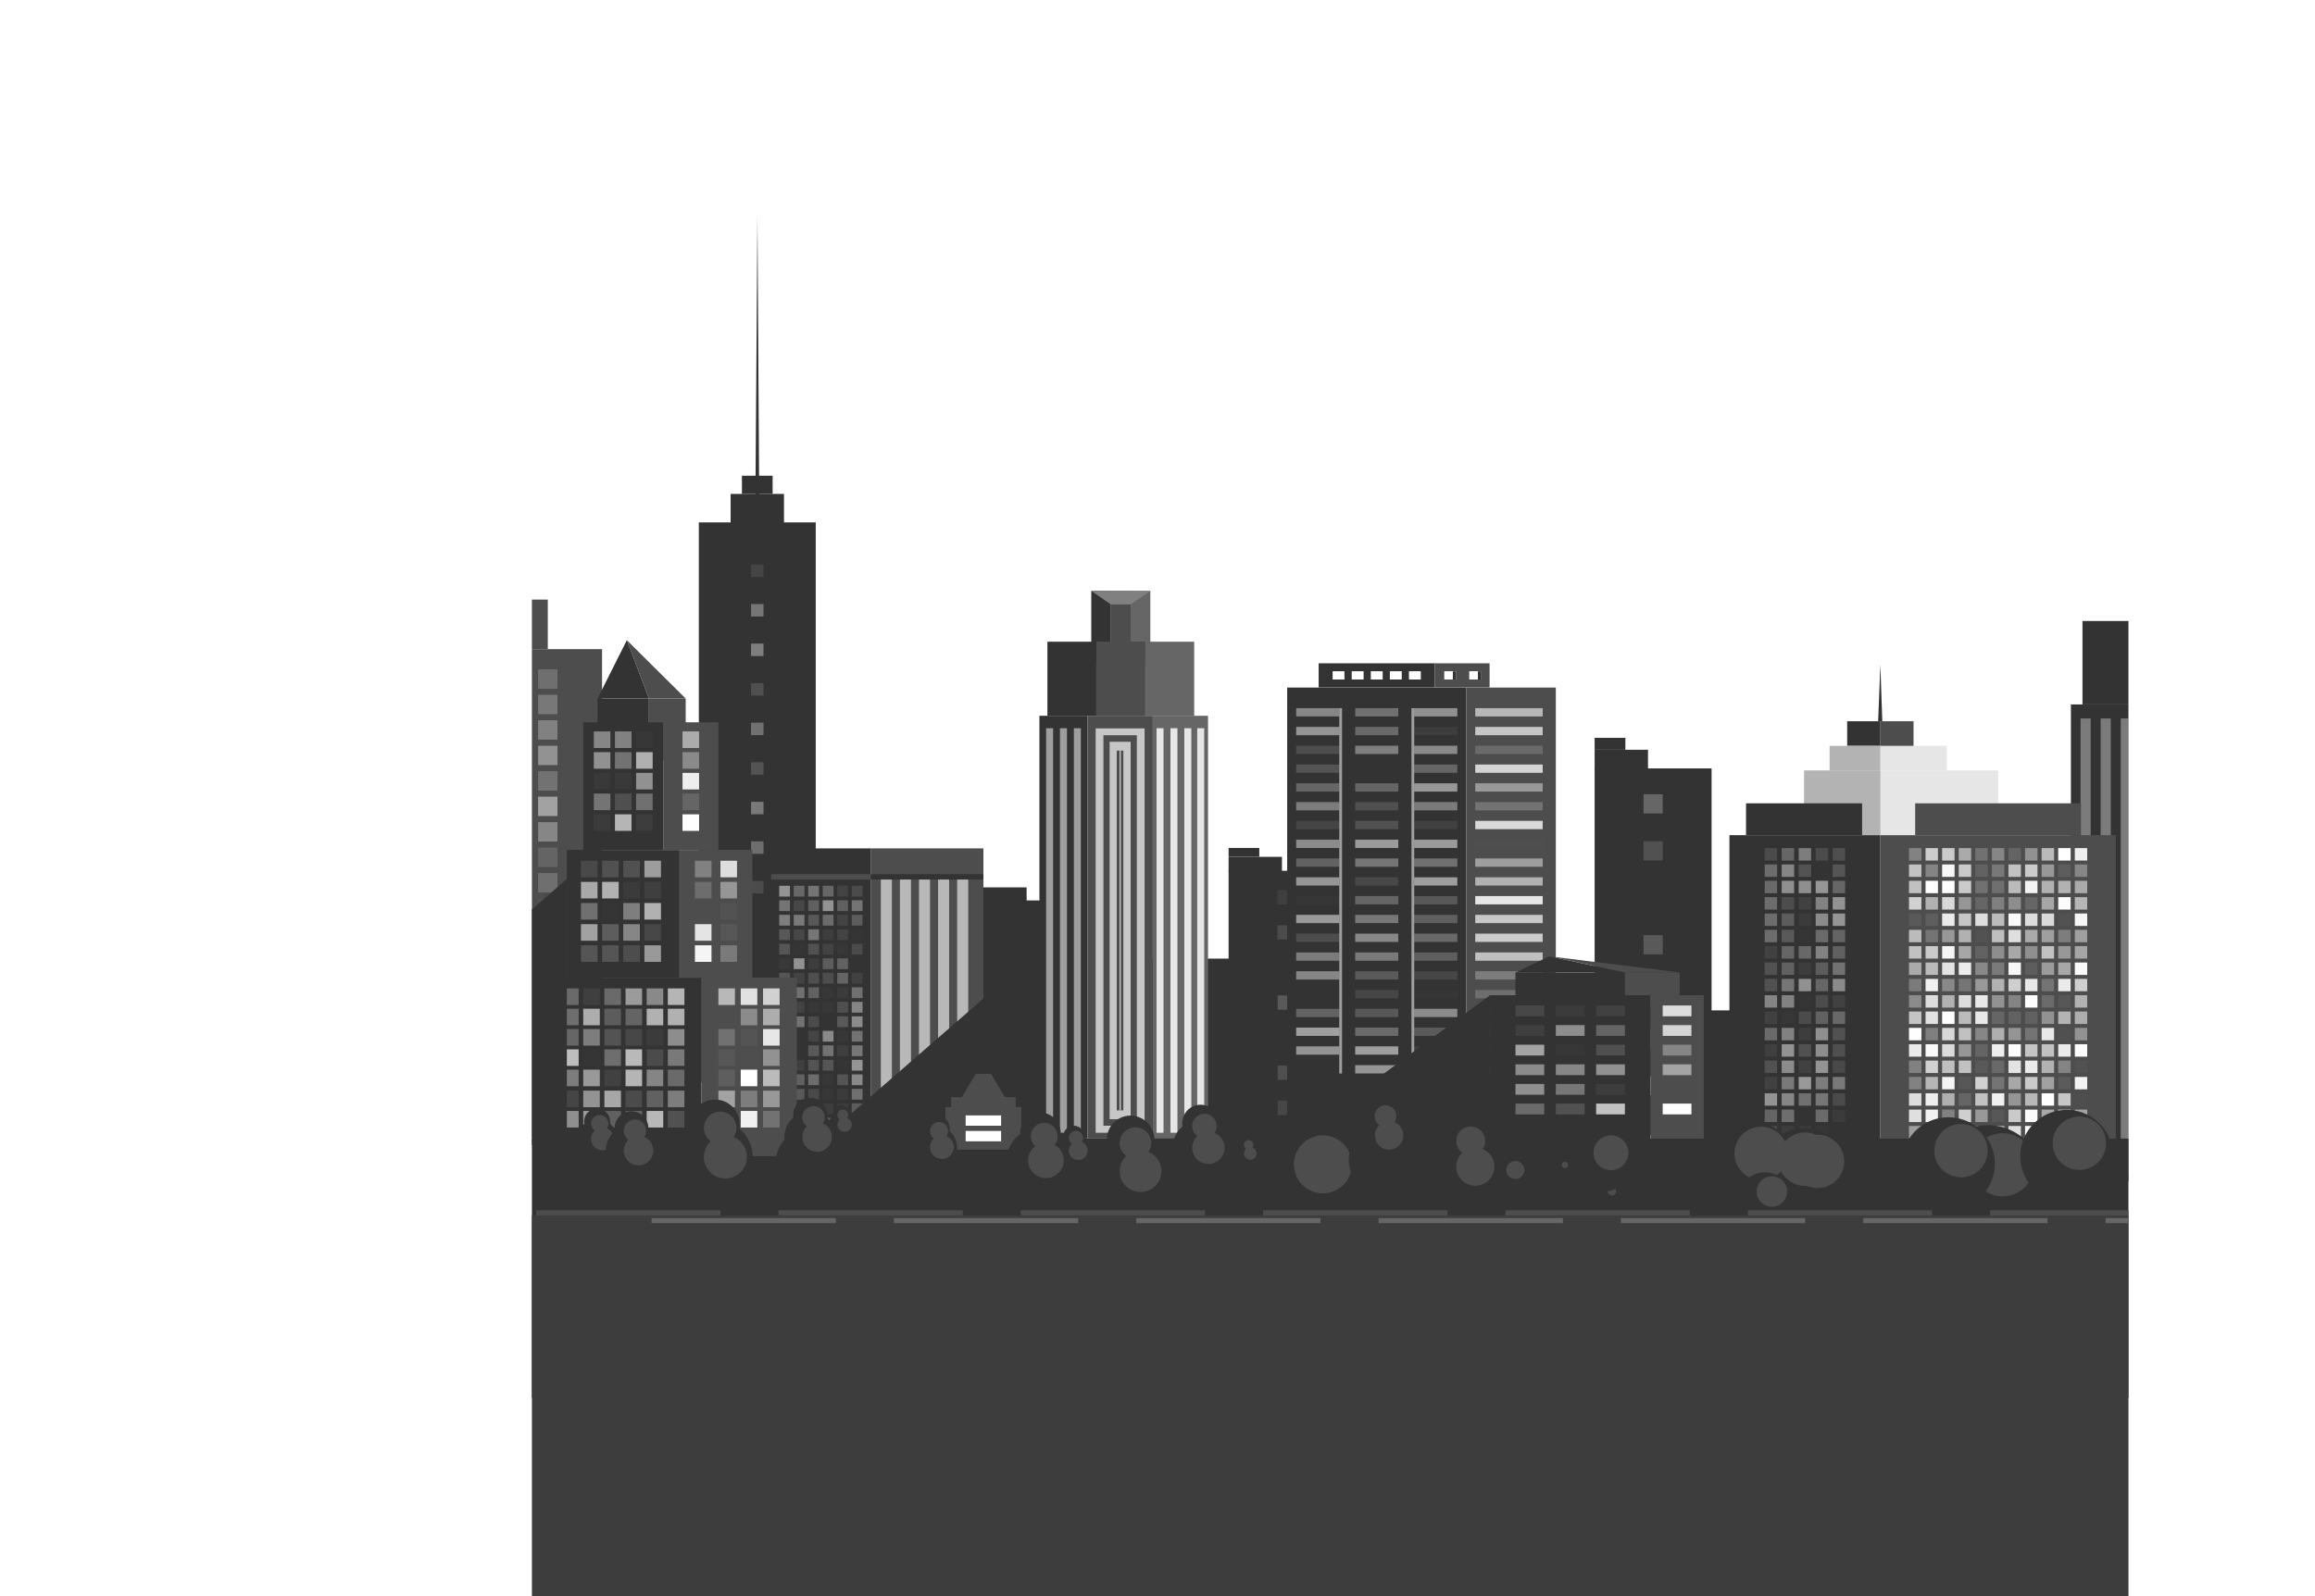 <svg id="Layer_1" data-name="Layer 1" xmlns="http://www.w3.org/2000/svg" xmlns:xlink="http://www.w3.org/1999/xlink" viewBox="0 0 652.5 450"><defs><style>.cls-1{fill:none;}.cls-2{clip-path:url(#clip-path);}.cls-10,.cls-100,.cls-101,.cls-102,.cls-103,.cls-104,.cls-105,.cls-106,.cls-107,.cls-108,.cls-109,.cls-11,.cls-110,.cls-111,.cls-112,.cls-113,.cls-114,.cls-115,.cls-116,.cls-117,.cls-118,.cls-119,.cls-12,.cls-120,.cls-121,.cls-122,.cls-123,.cls-124,.cls-125,.cls-126,.cls-127,.cls-128,.cls-129,.cls-13,.cls-130,.cls-131,.cls-132,.cls-133,.cls-134,.cls-135,.cls-136,.cls-137,.cls-138,.cls-139,.cls-140,.cls-141,.cls-142,.cls-143,.cls-144,.cls-145,.cls-146,.cls-147,.cls-148,.cls-149,.cls-150,.cls-151,.cls-152,.cls-153,.cls-154,.cls-156,.cls-157,.cls-158,.cls-159,.cls-17,.cls-18,.cls-19,.cls-20,.cls-21,.cls-22,.cls-23,.cls-24,.cls-25,.cls-26,.cls-27,.cls-28,.cls-3,.cls-5,.cls-6,.cls-7,.cls-8,.cls-84,.cls-85,.cls-86,.cls-87,.cls-88,.cls-89,.cls-9,.cls-90,.cls-91,.cls-92,.cls-93,.cls-94,.cls-95,.cls-96,.cls-97,.cls-98,.cls-99{fill:#fff;}.cls-4{fill:#333;}.cls-5{opacity:0.09;}.cls-6{opacity:0.33;}.cls-52,.cls-7{opacity:0.37;}.cls-8{opacity:0.14;}.cls-33,.cls-9{opacity:0.3;}.cls-10,.cls-44{opacity:0.16;}.cls-11,.cls-30{opacity:0.34;}.cls-12,.cls-41{opacity:0.29;}.cls-13,.cls-54{opacity:0.12;}.cls-14,.cls-29,.cls-30,.cls-31,.cls-32,.cls-33,.cls-34,.cls-35,.cls-36,.cls-37,.cls-38,.cls-39,.cls-40,.cls-41,.cls-42,.cls-43,.cls-44,.cls-45,.cls-46,.cls-47,.cls-48,.cls-49,.cls-50,.cls-51,.cls-52,.cls-53,.cls-54,.cls-55,.cls-56,.cls-57,.cls-58,.cls-59,.cls-60,.cls-61,.cls-62,.cls-63,.cls-64,.cls-65,.cls-66,.cls-67,.cls-68,.cls-69,.cls-70,.cls-71,.cls-72,.cls-73,.cls-74,.cls-75,.cls-76,.cls-77,.cls-78,.cls-79,.cls-80,.cls-81{fill:#e6e6e6;}.cls-15{fill:#b3b3b3;}.cls-16{fill:#4d4d4d;}.cls-17,.cls-70{opacity:0.19;}.cls-18,.cls-63{opacity:0.24;}.cls-19,.cls-62{opacity:0.39;}.cls-20,.cls-57{opacity:0.21;}.cls-21,.cls-37{opacity:0.48;}.cls-22{opacity:0.32;}.cls-23{opacity:0.13;}.cls-24{opacity:0.03;}.cls-25{opacity:0.36;}.cls-26,.cls-60{opacity:0.25;}.cls-27,.cls-34{opacity:0.06;}.cls-28,.cls-46{opacity:0.1;}.cls-102,.cls-29{opacity:0.46;}.cls-111,.cls-31{opacity:0.52;}.cls-146,.cls-32{opacity:0.54;}.cls-35,.cls-98{opacity:0.15;}.cls-117,.cls-36{opacity:0.42;}.cls-154,.cls-38{opacity:0.18;}.cls-39,.cls-86{opacity:0;}.cls-40,.cls-84{opacity:0.28;}.cls-121,.cls-42{opacity:0.56;}.cls-108,.cls-43{opacity:0.41;}.cls-45,.cls-85{opacity:0.4;}.cls-47,.cls-87{opacity:0.17;}.cls-149,.cls-48{opacity:0.08;}.cls-152,.cls-49{opacity:0.49;}.cls-145,.cls-50{opacity:0.58;}.cls-51,.cls-96{opacity:0.26;}.cls-147,.cls-53{opacity:0.55;}.cls-150,.cls-55{opacity:0.6;}.cls-103,.cls-56{opacity:0.02;}.cls-122,.cls-58{opacity:0.57;}.cls-104,.cls-59{opacity:0.38;}.cls-61,.cls-91{opacity:0.47;}.cls-64,.cls-97{opacity:0.22;}.cls-106,.cls-65{opacity:0.11;}.cls-66,.cls-88{opacity:0.27;}.cls-101,.cls-67{opacity:0.31;}.cls-151,.cls-68{opacity:0.69;}.cls-131,.cls-69{opacity:0.79;}.cls-127,.cls-71{opacity:0.88;}.cls-107,.cls-72{opacity:0.5;}.cls-113,.cls-73{opacity:0.91;}.cls-156,.cls-74{opacity:0.53;}.cls-118,.cls-75{opacity:0.65;}.cls-76{opacity:0.8;}.cls-133,.cls-77{opacity:0.82;}.cls-78{opacity:0.75;}.cls-79,.cls-94{opacity:0.43;}.cls-128,.cls-80{opacity:0.68;}.cls-136,.cls-81{opacity:0.84;}.cls-82{fill:#666;}.cls-83{fill:gray;}.cls-89{opacity:0.45;}.cls-90{opacity:0.07;}.cls-92{opacity:0.2;}.cls-93{opacity:0.04;}.cls-95{opacity:0.01;}.cls-99{opacity:0.23;}.cls-100{opacity:0.05;}.cls-105{opacity:0.44;}.cls-109{opacity:0.72;}.cls-110,.cls-155{opacity:0.7;}.cls-112{opacity:0.61;}.cls-114{opacity:0.66;}.cls-115{opacity:0.95;}.cls-116{opacity:0.71;}.cls-119{opacity:0.62;}.cls-120{opacity:0.93;}.cls-123{opacity:0.74;}.cls-124{opacity:0.78;}.cls-125{opacity:0.98;}.cls-126{opacity:0.59;}.cls-129{opacity:0.81;}.cls-130{opacity:0.97;}.cls-132{opacity:0.64;}.cls-134{opacity:0.94;}.cls-135{opacity:0.51;}.cls-137{opacity:0.89;}.cls-138{opacity:0.92;}.cls-139{opacity:0.73;}.cls-140{opacity:0.87;}.cls-141{opacity:0.35;}.cls-142{opacity:0.67;}.cls-143{opacity:0.83;}.cls-144{opacity:0.99;}.cls-148{opacity:0.9;}.cls-153{opacity:0.76;}.cls-157{opacity:0.85;}.cls-158{opacity:0.86;}.cls-159{opacity:0.63;}.cls-160{fill:#3d3d3d;}</style><clipPath id="clip-path" transform="translate(149.92)"><rect class="cls-1" width="450" height="450"/></clipPath></defs><title>teste</title><g class="cls-2"><rect class="cls-3" x="149.92" width="450" height="338.01"/><rect class="cls-4" x="196.97" y="147.28" width="32.95" height="157.81"/><rect class="cls-4" x="205.93" y="139.25" width="15.04" height="8.92"/><rect class="cls-4" x="209.12" y="134.12" width="8.65" height="5.13"/><polygon class="cls-4" points="212.87 146.99 213.49 60.95 214.03 146.99 212.87 146.99"/><rect class="cls-5" x="211.69" y="159.15" width="3.51" height="3.51"/><rect class="cls-6" x="211.69" y="170.3" width="3.51" height="3.51"/><rect class="cls-7" x="211.69" y="181.45" width="3.51" height="3.51"/><rect class="cls-8" x="211.69" y="192.6" width="3.51" height="3.51"/><rect class="cls-9" x="211.69" y="203.75" width="3.51" height="3.51"/><rect class="cls-10" x="211.69" y="214.9" width="3.51" height="3.51"/><rect class="cls-11" x="211.69" y="226.06" width="3.51" height="3.51"/><rect class="cls-12" x="211.69" y="237.21" width="3.51" height="3.51"/><rect class="cls-13" x="211.69" y="248.36" width="3.51" height="3.51"/><rect class="cls-14" x="32.77" y="154.62" width="85.21" height="28.4"/><rect class="cls-15" x="32.77" y="154.62" width="33.5" height="28.4"/><rect class="cls-4" y="183.02" width="66.27" height="137.71"/><rect class="cls-16" x="66.27" y="183.02" width="103.42" height="137.71"/><rect class="cls-3" x="15.48" y="188.71" width="5.46" height="5.46"/><rect class="cls-3" x="22.94" y="188.71" width="5.46" height="5.46"/><rect class="cls-3" x="30.41" y="188.71" width="5.46" height="5.46"/><rect class="cls-3" x="37.87" y="188.71" width="5.46" height="5.46"/><rect class="cls-3" x="45.34" y="188.71" width="5.46" height="5.46"/><rect class="cls-3" x="78.84" y="188.71" width="5.46" height="5.46"/><rect class="cls-3" x="86.12" y="188.71" width="5.46" height="5.46"/><rect class="cls-3" x="93.4" y="188.71" width="5.46" height="5.46"/><rect class="cls-3" x="100.69" y="188.71" width="5.46" height="5.46"/><rect class="cls-3" x="107.97" y="188.71" width="5.46" height="5.46"/><rect class="cls-3" x="115.25" y="188.71" width="5.46" height="5.46"/><rect class="cls-3" x="122.54" y="188.71" width="5.46" height="5.46"/><rect class="cls-3" x="129.82" y="188.71" width="5.46" height="5.46"/><rect class="cls-3" x="137.1" y="188.71" width="5.46" height="5.46"/><rect class="cls-3" x="144.38" y="188.71" width="5.46" height="5.46"/><rect class="cls-3" x="78.84" y="195.89" width="5.46" height="5.46"/><rect class="cls-3" x="86.12" y="195.89" width="5.46" height="5.46"/><rect class="cls-3" x="93.4" y="195.89" width="5.46" height="5.46"/><rect class="cls-3" x="100.69" y="195.89" width="5.46" height="5.46"/><rect class="cls-3" x="107.97" y="195.89" width="5.46" height="5.46"/><rect class="cls-3" x="115.25" y="195.89" width="5.46" height="5.46"/><rect class="cls-3" x="122.54" y="195.89" width="5.46" height="5.46"/><rect class="cls-3" x="129.82" y="195.89" width="5.46" height="5.46"/><rect class="cls-3" x="137.1" y="195.89" width="5.46" height="5.46"/><rect class="cls-3" x="144.38" y="195.89" width="5.46" height="5.46"/><rect class="cls-3" x="78.84" y="203.07" width="5.46" height="5.46"/><rect class="cls-3" x="86.12" y="203.07" width="5.46" height="5.46"/><rect class="cls-3" x="93.4" y="203.07" width="5.46" height="5.46"/><rect class="cls-3" x="100.69" y="203.07" width="5.46" height="5.46"/><rect class="cls-3" x="107.97" y="203.07" width="5.46" height="5.46"/><rect class="cls-3" x="115.25" y="203.07" width="5.46" height="5.46"/><rect class="cls-3" x="122.54" y="203.07" width="5.46" height="5.46"/><rect class="cls-3" x="129.82" y="203.07" width="5.46" height="5.46"/><rect class="cls-3" x="137.1" y="203.07" width="5.46" height="5.46"/><rect class="cls-3" x="144.38" y="203.07" width="5.46" height="5.46"/><rect class="cls-3" x="78.84" y="210.25" width="5.46" height="5.46"/><rect class="cls-3" x="86.12" y="210.25" width="5.46" height="5.46"/><rect class="cls-3" x="93.4" y="210.25" width="5.46" height="5.46"/><rect class="cls-3" x="100.69" y="210.25" width="5.46" height="5.46"/><rect class="cls-3" x="107.97" y="210.25" width="5.46" height="5.46"/><rect class="cls-3" x="115.25" y="210.25" width="5.46" height="5.46"/><rect class="cls-3" x="122.54" y="210.25" width="5.46" height="5.46"/><rect class="cls-3" x="129.82" y="210.25" width="5.46" height="5.46"/><rect class="cls-3" x="137.1" y="210.25" width="5.46" height="5.46"/><rect class="cls-3" x="144.38" y="210.25" width="5.46" height="5.46"/><rect class="cls-3" x="78.84" y="217.43" width="5.46" height="5.46"/><rect class="cls-3" x="86.12" y="217.43" width="5.46" height="5.46"/><rect class="cls-3" x="93.4" y="217.43" width="5.46" height="5.46"/><rect class="cls-3" x="100.69" y="217.43" width="5.46" height="5.46"/><rect class="cls-3" x="107.97" y="217.43" width="5.46" height="5.46"/><rect class="cls-3" x="115.25" y="217.43" width="5.46" height="5.46"/><rect class="cls-3" x="122.54" y="217.43" width="5.46" height="5.46"/><rect class="cls-3" x="129.82" y="217.43" width="5.46" height="5.46"/><rect class="cls-3" x="137.1" y="217.43" width="5.46" height="5.46"/><rect class="cls-3" x="144.38" y="217.43" width="5.46" height="5.46"/><rect class="cls-3" x="78.84" y="224.61" width="5.46" height="5.46"/><rect class="cls-3" x="86.12" y="224.61" width="5.46" height="5.46"/><rect class="cls-3" x="93.4" y="224.61" width="5.46" height="5.46"/><rect class="cls-3" x="100.69" y="224.61" width="5.46" height="5.46"/><rect class="cls-3" x="107.97" y="224.61" width="5.46" height="5.46"/><rect class="cls-3" x="115.25" y="224.61" width="5.46" height="5.46"/><rect class="cls-3" x="122.54" y="224.61" width="5.46" height="5.46"/><rect class="cls-3" x="129.82" y="224.61" width="5.46" height="5.46"/><rect class="cls-3" x="137.1" y="224.61" width="5.46" height="5.46"/><rect class="cls-3" x="144.38" y="224.61" width="5.46" height="5.46"/><rect class="cls-3" x="78.84" y="231.79" width="5.46" height="5.46"/><rect class="cls-3" x="86.12" y="231.79" width="5.46" height="5.46"/><rect class="cls-3" x="93.4" y="231.79" width="5.46" height="5.46"/><rect class="cls-3" x="100.69" y="231.79" width="5.46" height="5.46"/><rect class="cls-3" x="107.97" y="231.79" width="5.46" height="5.46"/><rect class="cls-3" x="115.25" y="231.79" width="5.46" height="5.46"/><rect class="cls-3" x="122.54" y="231.79" width="5.46" height="5.46"/><rect class="cls-3" x="129.82" y="231.79" width="5.46" height="5.46"/><rect class="cls-3" x="137.1" y="231.79" width="5.46" height="5.46"/><rect class="cls-3" x="144.38" y="231.79" width="5.46" height="5.46"/><rect class="cls-3" x="78.84" y="238.96" width="5.46" height="5.46"/><rect class="cls-3" x="86.12" y="238.96" width="5.46" height="5.46"/><rect class="cls-3" x="93.4" y="238.96" width="5.46" height="5.46"/><rect class="cls-3" x="100.69" y="238.96" width="5.46" height="5.46"/><rect class="cls-3" x="107.97" y="238.96" width="5.46" height="5.46"/><rect class="cls-3" x="115.25" y="238.96" width="5.46" height="5.46"/><rect class="cls-3" x="122.54" y="238.96" width="5.46" height="5.46"/><rect class="cls-3" x="129.82" y="238.96" width="5.46" height="5.46"/><rect class="cls-3" x="137.1" y="238.96" width="5.46" height="5.46"/><rect class="cls-3" x="144.38" y="238.96" width="5.46" height="5.46"/><rect class="cls-3" x="78.84" y="246.15" width="5.46" height="5.46"/><rect class="cls-3" x="86.12" y="246.15" width="5.46" height="5.46"/><rect class="cls-3" x="93.4" y="246.15" width="5.46" height="5.46"/><rect class="cls-3" x="100.69" y="246.15" width="5.46" height="5.46"/><rect class="cls-3" x="107.97" y="246.15" width="5.46" height="5.46"/><rect class="cls-3" x="115.25" y="246.15" width="5.46" height="5.46"/><rect class="cls-3" x="122.54" y="246.15" width="5.46" height="5.46"/><rect class="cls-3" x="129.82" y="246.15" width="5.46" height="5.46"/><rect class="cls-3" x="137.1" y="246.15" width="5.46" height="5.46"/><rect class="cls-3" x="144.38" y="246.15" width="5.46" height="5.46"/><rect class="cls-3" x="78.84" y="253.33" width="5.46" height="5.46"/><rect class="cls-3" x="86.12" y="253.33" width="5.46" height="5.46"/><rect class="cls-3" x="93.4" y="253.33" width="5.46" height="5.46"/><rect class="cls-3" x="100.69" y="253.33" width="5.46" height="5.46"/><rect class="cls-3" x="107.97" y="253.33" width="5.46" height="5.46"/><rect class="cls-3" x="115.25" y="253.33" width="5.46" height="5.46"/><rect class="cls-3" x="122.54" y="253.33" width="5.46" height="5.46"/><rect class="cls-3" x="129.82" y="253.33" width="5.46" height="5.46"/><rect class="cls-3" x="137.1" y="253.33" width="5.46" height="5.46"/><rect class="cls-3" x="144.38" y="253.33" width="5.46" height="5.46"/><rect class="cls-3" x="78.84" y="260.51" width="5.46" height="5.46"/><rect class="cls-3" x="86.12" y="260.51" width="5.46" height="5.46"/><rect class="cls-3" x="93.4" y="260.51" width="5.46" height="5.46"/><rect class="cls-3" x="100.69" y="260.51" width="5.46" height="5.46"/><rect class="cls-3" x="107.97" y="260.51" width="5.46" height="5.46"/><rect class="cls-3" x="115.25" y="260.51" width="5.46" height="5.46"/><rect class="cls-3" x="122.54" y="260.51" width="5.46" height="5.46"/><rect class="cls-3" x="129.82" y="260.51" width="5.46" height="5.46"/><rect class="cls-3" x="137.1" y="260.51" width="5.46" height="5.46"/><rect class="cls-3" x="144.38" y="260.51" width="5.46" height="5.46"/><rect class="cls-3" x="78.84" y="267.68" width="5.46" height="5.46"/><rect class="cls-3" x="86.12" y="267.68" width="5.46" height="5.46"/><rect class="cls-3" x="93.4" y="267.68" width="5.46" height="5.46"/><rect class="cls-3" x="100.69" y="267.68" width="5.46" height="5.46"/><rect class="cls-3" x="107.97" y="267.68" width="5.46" height="5.46"/><rect class="cls-3" x="115.25" y="267.68" width="5.46" height="5.46"/><rect class="cls-3" x="122.54" y="267.68" width="5.46" height="5.46"/><rect class="cls-3" x="129.82" y="267.68" width="5.46" height="5.46"/><rect class="cls-3" x="137.1" y="267.68" width="5.46" height="5.46"/><rect class="cls-3" x="144.38" y="267.68" width="5.46" height="5.46"/><rect class="cls-3" x="78.84" y="274.86" width="5.46" height="5.46"/><rect class="cls-3" x="86.12" y="274.86" width="5.46" height="5.46"/><rect class="cls-3" x="93.4" y="274.86" width="5.46" height="5.46"/><rect class="cls-3" x="100.69" y="274.86" width="5.46" height="5.46"/><rect class="cls-3" x="107.97" y="274.86" width="5.46" height="5.46"/><rect class="cls-3" x="115.25" y="274.86" width="5.46" height="5.46"/><rect class="cls-3" x="122.54" y="274.86" width="5.46" height="5.46"/><rect class="cls-3" x="129.82" y="274.86" width="5.46" height="5.46"/><rect class="cls-3" x="137.1" y="274.86" width="5.46" height="5.46"/><rect class="cls-3" x="144.38" y="274.86" width="5.46" height="5.46"/><rect class="cls-3" x="78.84" y="282.04" width="5.46" height="5.46"/><rect class="cls-3" x="86.12" y="282.04" width="5.46" height="5.46"/><rect class="cls-3" x="93.4" y="282.04" width="5.46" height="5.46"/><rect class="cls-3" x="100.69" y="282.04" width="5.46" height="5.46"/><rect class="cls-3" x="107.97" y="282.04" width="5.46" height="5.46"/><rect class="cls-3" x="115.25" y="282.04" width="5.46" height="5.46"/><rect class="cls-3" x="122.54" y="282.04" width="5.46" height="5.46"/><rect class="cls-3" x="129.82" y="282.04" width="5.46" height="5.46"/><rect class="cls-3" x="137.1" y="282.04" width="5.46" height="5.46"/><rect class="cls-3" x="144.38" y="282.04" width="5.46" height="5.46"/><rect class="cls-3" x="151.67" y="282.04" width="5.46" height="5.46"/><rect class="cls-3" x="78.84" y="289.22" width="5.46" height="5.46"/><rect class="cls-3" x="86.12" y="289.22" width="5.46" height="5.46"/><rect class="cls-3" x="93.4" y="289.22" width="5.46" height="5.46"/><rect class="cls-3" x="100.69" y="289.22" width="5.46" height="5.46"/><rect class="cls-3" x="107.97" y="289.22" width="5.46" height="5.46"/><rect class="cls-3" x="115.25" y="289.22" width="5.46" height="5.46"/><rect class="cls-3" x="122.54" y="289.22" width="5.46" height="5.46"/><rect class="cls-3" x="129.82" y="289.22" width="5.46" height="5.46"/><rect class="cls-3" x="137.1" y="289.22" width="5.46" height="5.46"/><rect class="cls-3" x="144.38" y="289.22" width="5.46" height="5.46"/><rect class="cls-3" x="151.67" y="289.22" width="5.46" height="5.46"/><rect class="cls-3" x="78.84" y="296.4" width="5.46" height="5.46"/><rect class="cls-3" x="86.12" y="296.4" width="5.46" height="5.46"/><rect class="cls-3" x="93.4" y="296.4" width="5.46" height="5.46"/><rect class="cls-3" x="100.69" y="296.4" width="5.46" height="5.46"/><rect class="cls-3" x="107.97" y="296.4" width="5.46" height="5.46"/><rect class="cls-3" x="115.25" y="296.4" width="5.46" height="5.46"/><rect class="cls-3" x="122.54" y="296.4" width="5.46" height="5.46"/><rect class="cls-3" x="129.82" y="296.4" width="5.46" height="5.46"/><rect class="cls-3" x="137.1" y="296.4" width="5.46" height="5.46"/><rect class="cls-3" x="144.38" y="296.4" width="5.46" height="5.46"/><rect class="cls-3" x="151.67" y="296.4" width="5.46" height="5.46"/><rect class="cls-3" x="78.84" y="303.58" width="5.46" height="5.46"/><rect class="cls-3" x="86.12" y="303.58" width="5.46" height="5.46"/><rect class="cls-3" x="93.4" y="303.58" width="5.46" height="5.46"/><rect class="cls-3" x="100.69" y="303.58" width="5.46" height="5.46"/><rect class="cls-3" x="107.97" y="303.58" width="5.46" height="5.46"/><rect class="cls-3" x="115.25" y="303.58" width="5.46" height="5.46"/><rect class="cls-3" x="122.54" y="303.58" width="5.46" height="5.46"/><rect class="cls-3" x="129.82" y="303.58" width="5.46" height="5.46"/><rect class="cls-3" x="137.1" y="303.58" width="5.46" height="5.46"/><rect class="cls-3" x="144.38" y="303.58" width="5.46" height="5.46"/><rect class="cls-3" x="151.67" y="303.58" width="5.46" height="5.46"/><rect class="cls-3" x="78.84" y="310.76" width="5.46" height="5.46"/><rect class="cls-3" x="86.12" y="310.76" width="5.46" height="5.46"/><rect class="cls-3" x="93.4" y="310.76" width="5.46" height="5.46"/><rect class="cls-3" x="100.69" y="310.76" width="5.46" height="5.46"/><rect class="cls-3" x="107.97" y="310.76" width="5.46" height="5.46"/><rect class="cls-3" x="115.25" y="310.76" width="5.46" height="5.46"/><rect class="cls-3" x="122.54" y="310.76" width="5.46" height="5.46"/><rect class="cls-3" x="129.82" y="310.76" width="5.46" height="5.46"/><rect class="cls-3" x="137.1" y="310.76" width="5.46" height="5.46"/><rect class="cls-3" x="144.38" y="310.76" width="5.46" height="5.46"/><rect class="cls-3" x="151.67" y="310.76" width="5.46" height="5.46"/><rect class="cls-3" x="15.48" y="195.89" width="5.46" height="5.46"/><rect class="cls-3" x="22.94" y="195.89" width="5.46" height="5.46"/><rect class="cls-3" x="30.41" y="195.89" width="5.46" height="5.46"/><rect class="cls-3" x="37.87" y="195.89" width="5.46" height="5.46"/><rect class="cls-3" x="45.34" y="195.89" width="5.46" height="5.46"/><rect class="cls-3" x="15.48" y="203.07" width="5.46" height="5.46"/><rect class="cls-3" x="22.94" y="203.07" width="5.46" height="5.46"/><rect class="cls-3" x="30.41" y="203.07" width="5.46" height="5.46"/><rect class="cls-3" x="37.87" y="203.07" width="5.46" height="5.46"/><rect class="cls-3" x="45.34" y="203.07" width="5.46" height="5.46"/><rect class="cls-3" x="15.48" y="210.25" width="5.46" height="5.46"/><rect class="cls-3" x="22.94" y="210.25" width="5.46" height="5.46"/><rect class="cls-3" x="30.41" y="210.25" width="5.46" height="5.46"/><rect class="cls-3" x="37.87" y="210.25" width="5.46" height="5.46"/><rect class="cls-3" x="45.34" y="210.25" width="5.46" height="5.46"/><rect class="cls-3" x="15.48" y="217.43" width="5.46" height="5.46"/><rect class="cls-3" x="22.94" y="217.43" width="5.46" height="5.46"/><rect class="cls-3" x="30.41" y="217.43" width="5.46" height="5.46"/><rect class="cls-3" x="37.87" y="217.43" width="5.46" height="5.46"/><rect class="cls-3" x="45.34" y="217.43" width="5.46" height="5.46"/><rect class="cls-3" x="15.48" y="224.61" width="5.46" height="5.46"/><rect class="cls-3" x="22.94" y="224.61" width="5.46" height="5.46"/><rect class="cls-3" x="30.41" y="224.61" width="5.46" height="5.46"/><rect class="cls-3" x="37.87" y="224.61" width="5.46" height="5.46"/><rect class="cls-3" x="45.34" y="224.61" width="5.46" height="5.46"/><rect class="cls-3" x="15.48" y="231.79" width="5.46" height="5.46"/><rect class="cls-3" x="22.94" y="231.79" width="5.46" height="5.46"/><rect class="cls-3" x="30.41" y="231.79" width="5.46" height="5.46"/><rect class="cls-3" x="37.87" y="231.79" width="5.46" height="5.46"/><rect class="cls-3" x="45.34" y="231.79" width="5.46" height="5.46"/><rect class="cls-3" x="15.48" y="238.96" width="5.46" height="5.46"/><rect class="cls-3" x="22.94" y="238.96" width="5.46" height="5.46"/><rect class="cls-3" x="30.41" y="238.96" width="5.46" height="5.46"/><rect class="cls-3" x="37.87" y="238.96" width="5.46" height="5.46"/><rect class="cls-3" x="45.34" y="238.96" width="5.46" height="5.46"/><rect class="cls-3" x="15.48" y="246.15" width="5.46" height="5.46"/><rect class="cls-3" x="22.94" y="246.15" width="5.46" height="5.46"/><rect class="cls-3" x="30.41" y="246.15" width="5.46" height="5.46"/><rect class="cls-3" x="37.87" y="246.15" width="5.46" height="5.46"/><rect class="cls-3" x="45.34" y="246.15" width="5.46" height="5.46"/><rect class="cls-3" x="15.48" y="253.33" width="5.46" height="5.46"/><rect class="cls-3" x="22.94" y="253.33" width="5.46" height="5.46"/><rect class="cls-3" x="30.41" y="253.33" width="5.46" height="5.46"/><rect class="cls-3" x="37.87" y="253.33" width="5.46" height="5.46"/><rect class="cls-3" x="45.34" y="253.33" width="5.46" height="5.46"/><rect class="cls-3" x="15.48" y="260.51" width="5.46" height="5.46"/><rect class="cls-3" x="22.94" y="260.51" width="5.46" height="5.46"/><rect class="cls-3" x="30.41" y="260.51" width="5.46" height="5.46"/><rect class="cls-3" x="37.87" y="260.51" width="5.46" height="5.46"/><rect class="cls-3" x="45.34" y="260.51" width="5.46" height="5.46"/><rect class="cls-3" x="15.48" y="267.68" width="5.46" height="5.46"/><rect class="cls-3" x="22.94" y="267.68" width="5.46" height="5.46"/><rect class="cls-3" x="30.41" y="267.68" width="5.46" height="5.46"/><rect class="cls-3" x="37.87" y="267.68" width="5.46" height="5.46"/><rect class="cls-3" x="45.34" y="267.68" width="5.46" height="5.46"/><rect class="cls-3" x="15.48" y="274.86" width="5.46" height="5.46"/><rect class="cls-3" x="22.94" y="274.86" width="5.46" height="5.46"/><rect class="cls-3" x="30.41" y="274.86" width="5.46" height="5.46"/><rect class="cls-3" x="37.87" y="274.86" width="5.46" height="5.46"/><rect class="cls-3" x="45.34" y="274.86" width="5.46" height="5.46"/><rect class="cls-3" x="15.48" y="282.04" width="5.46" height="5.46"/><rect class="cls-3" x="22.94" y="282.04" width="5.46" height="5.46"/><rect class="cls-3" x="30.41" y="282.04" width="5.46" height="5.46"/><rect class="cls-3" x="37.87" y="282.04" width="5.46" height="5.46"/><rect class="cls-3" x="45.34" y="282.04" width="5.46" height="5.46"/><rect class="cls-3" x="15.48" y="289.22" width="5.46" height="5.46"/><rect class="cls-3" x="22.94" y="289.22" width="5.46" height="5.46"/><rect class="cls-3" x="30.41" y="289.22" width="5.46" height="5.46"/><rect class="cls-3" x="37.87" y="289.22" width="5.46" height="5.46"/><rect class="cls-3" x="45.34" y="289.22" width="5.46" height="5.46"/><rect class="cls-3" x="15.48" y="296.4" width="5.46" height="5.46"/><rect class="cls-3" x="22.94" y="296.4" width="5.46" height="5.46"/><rect class="cls-3" x="30.41" y="296.4" width="5.46" height="5.46"/><rect class="cls-3" x="37.87" y="296.4" width="5.46" height="5.46"/><rect class="cls-3" x="45.34" y="296.4" width="5.46" height="5.46"/><rect class="cls-3" x="15.48" y="303.58" width="5.46" height="5.46"/><rect class="cls-3" x="22.94" y="303.58" width="5.46" height="5.46"/><rect class="cls-3" x="30.41" y="303.58" width="5.46" height="5.46"/><rect class="cls-3" x="37.87" y="303.58" width="5.46" height="5.46"/><rect class="cls-3" x="45.34" y="303.58" width="5.46" height="5.46"/><rect class="cls-3" x="15.48" y="310.76" width="5.46" height="5.46"/><rect class="cls-3" x="22.94" y="310.76" width="5.46" height="5.46"/><rect class="cls-3" x="30.41" y="310.76" width="5.46" height="5.46"/><rect class="cls-3" x="37.87" y="310.76" width="5.46" height="5.46"/><rect class="cls-3" x="45.34" y="310.76" width="5.46" height="5.46"/><rect class="cls-4" x="7.28" y="169.04" width="50.98" height="13.98"/><rect class="cls-16" x="81.57" y="169.04" width="72.83" height="13.98"/><rect class="cls-14" x="66.27" y="143.8" width="29.13" height="10.82"/><rect class="cls-16" x="66.27" y="132.98" width="14.57" height="10.82"/><rect class="cls-4" x="51.71" y="132.98" width="14.56" height="10.82"/><rect class="cls-15" x="44" y="143.8" width="22.27" height="10.82"/><polygon class="cls-4" points="65.31 132.98 66.28 108.05 67.13 132.98 65.31 132.98"/><rect class="cls-17" x="151.67" y="188.71" width="5.46" height="5.46"/><rect class="cls-18" x="151.67" y="195.89" width="5.46" height="5.46"/><rect class="cls-12" x="151.67" y="203.07" width="5.46" height="5.46"/><rect class="cls-19" x="151.67" y="210.25" width="5.46" height="5.46"/><rect class="cls-20" x="151.67" y="217.43" width="5.46" height="5.46"/><rect class="cls-21" x="151.67" y="224.61" width="5.46" height="5.46"/><rect class="cls-22" x="151.67" y="231.79" width="5.46" height="5.46"/><rect class="cls-23" x="151.67" y="238.96" width="5.46" height="5.46"/><rect class="cls-17" x="151.67" y="246.15" width="5.46" height="5.46"/><rect class="cls-24" x="151.67" y="253.33" width="5.46" height="5.46"/><rect class="cls-25" x="151.67" y="260.51" width="5.46" height="5.46"/><rect class="cls-26" x="151.67" y="267.68" width="5.46" height="5.46"/><rect class="cls-3" x="151.67" y="274.86" width="5.46" height="5.46"/><rect class="cls-4" x="346.29" y="245.5" width="32.95" height="77.25"/><rect class="cls-4" x="346.29" y="241.57" width="15.04" height="4.37"/><rect class="cls-4" x="346.29" y="239.06" width="8.65" height="2.51"/><rect class="cls-27" x="360.07" y="250.95" width="5.41" height="4.04"/><rect class="cls-13" x="360.07" y="260.84" width="5.41" height="4.04"/><rect class="cls-17" x="360.07" y="280.64" width="5.41" height="4.04"/><rect class="cls-8" x="360.07" y="300.43" width="5.41" height="4.04"/><rect class="cls-28" x="360.07" y="310.33" width="5.41" height="4.04"/><rect class="cls-4" x="251.31" y="253.86" width="45.22" height="41.38"/><rect class="cls-4" x="258.49" y="250.18" width="30.87" height="17.83"/><rect class="cls-4" x="254.56" y="279.96" width="45.22" height="41.37"/><rect class="cls-4" x="261.74" y="276.28" width="30.87" height="17.84"/><rect class="cls-4" x="314.84" y="274.5" width="45.22" height="47.69"/><rect class="cls-4" x="322.02" y="270.26" width="30.87" height="20.56"/><rect class="cls-4" x="466.11" y="288.95" width="45.22" height="46.08"/><rect class="cls-4" x="473.29" y="284.86" width="30.87" height="19.86"/><rect class="cls-4" x="362.8" y="193.85" width="50.48" height="128.3"/><rect class="cls-29" x="365.33" y="199.65" width="12.15" height="2.34"/><rect class="cls-30" x="381.97" y="199.65" width="12.15" height="2.34"/><rect class="cls-31" x="398.6" y="199.65" width="12.16" height="2.34"/><rect class="cls-32" x="365.33" y="204.94" width="12.15" height="2.34"/><rect class="cls-33" x="381.97" y="204.94" width="12.15" height="2.34"/><rect class="cls-34" x="398.6" y="204.94" width="12.16" height="2.34"/><rect class="cls-35" x="365.33" y="210.24" width="12.15" height="2.34"/><rect class="cls-36" x="381.97" y="210.24" width="12.15" height="2.34"/><rect class="cls-37" x="398.6" y="210.24" width="12.16" height="2.34"/><rect class="cls-38" x="365.33" y="215.54" width="12.15" height="2.34"/><rect class="cls-39" x="381.97" y="215.54" width="12.15" height="2.34"/><rect class="cls-40" x="398.6" y="215.54" width="12.16" height="2.34"/><rect class="cls-41" x="365.33" y="220.84" width="12.15" height="2.34"/><rect class="cls-40" x="381.97" y="220.84" width="12.15" height="2.34"/><rect class="cls-42" x="398.6" y="220.84" width="12.16" height="2.34"/><rect class="cls-43" x="365.33" y="226.13" width="12.15" height="2.34"/><rect class="cls-44" x="381.97" y="226.13" width="12.15" height="2.34"/><rect class="cls-45" x="398.6" y="226.13" width="12.16" height="2.34"/><rect class="cls-46" x="365.33" y="231.43" width="12.15" height="2.34"/><rect class="cls-47" x="381.97" y="231.43" width="12.15" height="2.34"/><rect class="cls-48" x="398.6" y="231.43" width="12.16" height="2.34"/><rect class="cls-49" x="365.33" y="236.73" width="12.15" height="2.34"/><rect class="cls-50" x="381.97" y="236.73" width="12.15" height="2.34"/><rect class="cls-50" x="398.6" y="236.73" width="12.16" height="2.34"/><rect class="cls-51" x="365.33" y="242.03" width="12.15" height="2.34"/><rect class="cls-52" x="381.97" y="242.03" width="12.15" height="2.34"/><rect class="cls-30" x="398.6" y="242.03" width="12.16" height="2.34"/><rect class="cls-53" x="365.33" y="247.33" width="12.15" height="2.33"/><rect class="cls-54" x="381.97" y="247.33" width="12.15" height="2.33"/><rect class="cls-55" x="398.6" y="247.33" width="12.16" height="2.33"/><rect class="cls-56" x="365.33" y="252.63" width="12.15" height="2.34"/><rect class="cls-40" x="381.97" y="252.63" width="12.15" height="2.34"/><rect class="cls-57" x="398.6" y="252.63" width="12.16" height="2.34"/><rect class="cls-58" x="365.33" y="257.92" width="12.15" height="2.34"/><rect class="cls-59" x="381.97" y="257.92" width="12.15" height="2.34"/><rect class="cls-60" x="398.6" y="257.92" width="12.16" height="2.34"/><rect class="cls-35" x="365.33" y="263.22" width="12.15" height="2.34"/><rect class="cls-61" x="381.97" y="263.22" width="12.15" height="2.34"/><rect class="cls-33" x="398.6" y="263.22" width="12.16" height="2.34"/><rect class="cls-45" x="365.33" y="268.52" width="12.15" height="2.34"/><rect class="cls-62" x="381.97" y="268.52" width="12.15" height="2.34"/><rect class="cls-63" x="398.6" y="268.52" width="12.16" height="2.34"/><rect class="cls-29" x="365.33" y="273.82" width="12.15" height="2.34"/><rect class="cls-64" x="381.97" y="273.82" width="12.15" height="2.34"/><rect class="cls-65" x="398.6" y="273.82" width="12.16" height="2.34"/><rect class="cls-39" x="365.33" y="279.11" width="12.15" height="2.34"/><rect class="cls-65" x="381.97" y="279.11" width="12.15" height="2.34"/><rect class="cls-56" x="398.6" y="279.11" width="12.16" height="2.34"/><rect class="cls-66" x="365.33" y="284.41" width="12.15" height="2.34"/><rect class="cls-57" x="381.97" y="284.41" width="12.15" height="2.34"/><rect class="cls-49" x="398.6" y="284.41" width="12.16" height="2.34"/><rect class="cls-55" x="365.33" y="289.71" width="12.15" height="2.34"/><rect class="cls-67" x="381.97" y="289.71" width="12.15" height="2.34"/><rect class="cls-64" x="398.6" y="289.71" width="12.16" height="2.34"/><rect class="cls-32" x="365.33" y="295" width="12.15" height="2.34"/><rect class="cls-55" x="381.97" y="295" width="12.15" height="2.34"/><rect class="cls-48" x="398.6" y="295" width="12.16" height="2.34"/><rect class="cls-39" x="365.33" y="300.3" width="12.15" height="2.34"/><rect class="cls-53" x="381.97" y="300.3" width="12.15" height="2.34"/><rect class="cls-14" x="398.6" y="300.3" width="12.16" height="2.34"/><rect class="cls-55" x="377.48" y="199.65" width="0.78" height="103"/><rect class="cls-55" x="397.83" y="199.65" width="0.78" height="103"/><rect class="cls-16" x="413.28" y="193.85" width="25.24" height="128.3"/><rect class="cls-68" x="415.81" y="199.65" width="19.01" height="2.34"/><rect class="cls-69" x="415.81" y="204.94" width="19.01" height="2.34"/><rect class="cls-70" x="415.81" y="210.24" width="19.01" height="2.34"/><rect class="cls-71" x="415.81" y="215.54" width="19.01" height="2.34"/><rect class="cls-72" x="415.81" y="220.84" width="19.01" height="2.34"/><rect class="cls-60" x="415.81" y="226.13" width="19.01" height="2.34"/><rect class="cls-73" x="415.81" y="231.43" width="19.01" height="2.34"/><rect class="cls-56" x="415.81" y="236.73" width="19.01" height="2.34"/><rect class="cls-74" x="415.81" y="242.03" width="19.01" height="2.34"/><rect class="cls-75" x="415.81" y="247.33" width="19.01" height="2.33"/><rect class="cls-14" x="415.81" y="252.63" width="19.01" height="2.34"/><rect class="cls-76" x="415.81" y="257.92" width="19.01" height="2.34"/><rect class="cls-77" x="415.81" y="263.22" width="19.01" height="2.34"/><rect class="cls-78" x="415.81" y="268.52" width="19.01" height="2.34"/><rect class="cls-67" x="415.81" y="273.82" width="19.01" height="2.34"/><rect class="cls-64" x="415.81" y="279.11" width="19.01" height="2.34"/><rect class="cls-79" x="415.81" y="284.41" width="19.01" height="2.34"/><rect class="cls-80" x="415.81" y="289.71" width="19.01" height="2.34"/><rect class="cls-59" x="415.81" y="295" width="19.01" height="2.34"/><rect class="cls-81" x="415.81" y="300.3" width="19.01" height="2.34"/><path class="cls-4" d="M221.75,187v6.82h32.74V187Zm7.29,4.58h-3.35v-2.34H229Zm5.38,0h-3.35v-2.34h3.35Zm5.38,0h-3.35v-2.34h3.35Zm5.37,0h-3.35v-2.34h3.35Zm5.38,0H247.2v-2.34h3.35Z" transform="translate(149.92)"/><rect class="cls-4" x="409.5" y="189.27" width="0.93" height="2.34"/><path class="cls-16" d="M254.49,187v6.82h15.44V187Zm6,4.58h-3.34v-2.34h3.34Zm7.05,0h-3.35v-2.34h3.35Z" transform="translate(149.92)"/><rect class="cls-4" x="416.55" y="189.27" width="0.94" height="2.34"/><polygon class="cls-4" points="419.96 330.76 352.04 330.76 419.96 280.59 419.96 330.76"/><rect class="cls-16" x="313.13" y="166.59" width="5.55" height="20.88"/><rect class="cls-4" x="307.58" y="166.59" width="5.55" height="20.88"/><rect class="cls-82" x="318.68" y="166.59" width="5.55" height="20.88"/><rect class="cls-82" x="324.91" y="201.8" width="15.58" height="119.2"/><rect class="cls-4" x="292.97" y="201.8" width="13.56" height="119.2"/><rect class="cls-16" x="306.53" y="201.8" width="18.39" height="119.2"/><rect class="cls-55" x="294.85" y="205.31" width="1.97" height="114.05"/><rect class="cls-55" x="298.76" y="205.31" width="1.97" height="114.05"/><rect class="cls-55" x="302.68" y="205.31" width="1.97" height="114.05"/><rect class="cls-14" x="325.98" y="205.31" width="1.97" height="114.05"/><rect class="cls-14" x="329.9" y="205.31" width="1.97" height="114.05"/><rect class="cls-14" x="337.45" y="205.31" width="1.97" height="114.05"/><rect class="cls-14" x="333.81" y="205.31" width="1.97" height="114.05"/><path class="cls-76" d="M158.9,319.36h13.79v-114H158.9Zm2.19-112.07h9.42V317.38h-9.42Z" transform="translate(149.92)"/><path class="cls-76" d="M162.84,315.54h5.92V209.13h-5.92Zm2-103.92h1.87V313.05h-1.87Z" transform="translate(149.92)"/><rect class="cls-76" x="315.54" y="211.62" width="0.37" height="101.43"/><rect class="cls-16" x="309.01" y="180.92" width="13.79" height="20.88"/><rect class="cls-16" x="309.01" y="180.92" width="13.79" height="20.88"/><rect class="cls-82" x="322.8" y="180.92" width="13.79" height="20.88"/><rect class="cls-4" x="295.22" y="180.92" width="13.79" height="20.88"/><polygon class="cls-83" points="324.23 166.59 307.58 166.59 313.13 170.41 318.68 170.41 324.23 166.59"/><rect class="cls-16" x="612.88" y="158.92" width="8.04" height="23.53"/><rect class="cls-4" x="604.85" y="158.92" width="8.04" height="23.53"/><rect class="cls-82" x="620.92" y="158.92" width="8.04" height="23.53"/><rect class="cls-82" x="629.94" y="198.61" width="22.56" height="134.34"/><rect class="cls-4" x="583.7" y="198.61" width="19.63" height="134.34"/><rect class="cls-16" x="603.33" y="198.61" width="26.62" height="134.34"/><rect class="cls-45" x="586.42" y="202.56" width="2.86" height="128.55"/><rect class="cls-45" x="592.09" y="202.56" width="2.85" height="128.55"/><rect class="cls-45" x="597.75" y="202.56" width="2.85" height="128.55"/><rect class="cls-14" x="631.49" y="202.56" width="2.86" height="128.55"/><rect class="cls-14" x="637.16" y="202.56" width="2.85" height="128.55"/><rect class="cls-14" x="648.1" y="202.56" width="2.86" height="128.55"/><rect class="cls-14" x="642.83" y="202.56" width="2.86" height="128.55"/><path class="cls-14" d="M456.73,331.11h20V202.56h-20Zm3.16-126.31h13.65V328.87H459.89Z" transform="translate(149.92)"/><path class="cls-14" d="M462.43,326.81H471V206.86h-8.57Zm2.93-117.14h2.71V324h-2.71Z" transform="translate(149.92)"/><rect class="cls-14" x="616.37" y="209.67" width="0.54" height="114.32"/><rect class="cls-16" x="606.92" y="175.08" width="19.97" height="23.53"/><rect class="cls-16" x="606.92" y="175.08" width="19.97" height="23.53"/><rect class="cls-82" x="626.89" y="175.08" width="19.96" height="23.53"/><rect class="cls-4" x="586.96" y="175.08" width="19.96" height="23.53"/><polygon class="cls-83" points="628.96 158.92 604.85 158.92 612.88 163.23 620.92 163.23 628.96 158.92"/><rect class="cls-14" x="508.49" y="217.22" width="54.69" height="18.23"/><rect class="cls-15" x="508.49" y="217.22" width="21.5" height="18.23"/><rect class="cls-4" x="487.45" y="235.46" width="42.54" height="88.38"/><rect class="cls-16" x="529.99" y="235.46" width="66.37" height="88.38"/><rect class="cls-4" x="492.13" y="226.48" width="32.72" height="8.97"/><rect class="cls-16" x="539.81" y="226.48" width="46.74" height="8.97"/><rect class="cls-14" x="529.99" y="210.28" width="18.7" height="6.94"/><rect class="cls-16" x="529.99" y="203.34" width="9.35" height="6.94"/><rect class="cls-4" x="520.64" y="203.34" width="9.35" height="6.94"/><rect class="cls-15" x="515.69" y="210.28" width="14.3" height="6.94"/><polygon class="cls-4" points="529.37 203.34 529.99 187.34 530.54 203.34 529.37 203.34"/><rect class="cls-13" x="497.39" y="239.11" width="3.5" height="3.51"/><rect class="cls-26" x="502.18" y="239.11" width="3.51" height="3.51"/><rect class="cls-25" x="506.97" y="239.11" width="3.51" height="3.51"/><rect class="cls-13" x="511.76" y="239.11" width="3.51" height="3.51"/><rect class="cls-8" x="516.56" y="239.11" width="3.5" height="3.51"/><rect class="cls-84" x="497.39" y="243.71" width="3.5" height="3.51"/><rect class="cls-85" x="502.18" y="243.71" width="3.51" height="3.51"/><rect class="cls-10" x="506.97" y="243.71" width="3.51" height="3.51"/><rect class="cls-86" x="511.76" y="243.71" width="3.51" height="3.51"/><rect class="cls-87" x="516.56" y="243.71" width="3.5" height="3.51"/><rect class="cls-88" x="497.39" y="248.32" width="3.5" height="3.5"/><rect class="cls-89" x="502.18" y="248.32" width="3.51" height="3.5"/><rect class="cls-89" x="506.97" y="248.32" width="3.51" height="3.5"/><rect class="cls-21" x="511.76" y="248.32" width="3.51" height="3.5"/><rect class="cls-26" x="516.56" y="248.32" width="3.5" height="3.5"/><rect class="cls-84" x="497.39" y="252.93" width="3.5" height="3.51"/><rect class="cls-23" x="502.18" y="252.93" width="3.51" height="3.51"/><rect class="cls-90" x="506.97" y="252.93" width="3.51" height="3.51"/><rect class="cls-19" x="511.76" y="252.93" width="3.51" height="3.51"/><rect class="cls-91" x="516.56" y="252.93" width="3.5" height="3.51"/><rect class="cls-84" x="497.39" y="257.54" width="3.5" height="3.51"/><rect class="cls-92" x="502.18" y="257.54" width="3.51" height="3.51"/><rect class="cls-93" x="506.97" y="257.54" width="3.51" height="3.51"/><rect class="cls-94" x="511.76" y="257.54" width="3.51" height="3.51"/><rect class="cls-21" x="516.56" y="257.54" width="3.5" height="3.51"/><rect class="cls-84" x="497.39" y="262.15" width="3.5" height="3.5"/><rect class="cls-17" x="502.18" y="262.15" width="3.51" height="3.5"/><rect class="cls-95" x="506.97" y="262.15" width="3.51" height="3.5"/><rect class="cls-88" x="511.76" y="262.15" width="3.51" height="3.5"/><rect class="cls-18" x="516.56" y="262.15" width="3.5" height="3.5"/><rect class="cls-90" x="497.39" y="266.75" width="3.5" height="3.51"/><rect class="cls-26" x="502.18" y="266.75" width="3.51" height="3.51"/><rect class="cls-96" x="506.97" y="266.75" width="3.51" height="3.51"/><rect class="cls-19" x="511.76" y="266.75" width="3.51" height="3.51"/><rect class="cls-97" x="516.56" y="266.75" width="3.5" height="3.51"/><rect class="cls-98" x="497.39" y="271.36" width="3.5" height="3.5"/><rect class="cls-99" x="502.18" y="271.36" width="3.51" height="3.5"/><rect class="cls-100" x="506.97" y="271.36" width="3.51" height="3.5"/><rect class="cls-92" x="511.76" y="271.36" width="3.51" height="3.5"/><rect class="cls-101" x="516.56" y="271.36" width="3.5" height="3.5"/><rect class="cls-98" x="497.39" y="275.97" width="3.5" height="3.5"/><rect class="cls-6" x="502.18" y="275.97" width="3.51" height="3.5"/><rect class="cls-102" x="506.97" y="275.97" width="3.51" height="3.5"/><rect class="cls-26" x="511.76" y="275.97" width="3.51" height="3.5"/><rect class="cls-94" x="516.56" y="275.97" width="3.5" height="3.5"/><rect class="cls-85" x="497.39" y="280.58" width="3.5" height="3.5"/><rect class="cls-19" x="502.18" y="280.58" width="3.51" height="3.5"/><rect class="cls-95" x="506.97" y="280.58" width="3.51" height="3.5"/><rect class="cls-13" x="511.76" y="280.58" width="3.51" height="3.5"/><rect class="cls-90" x="516.56" y="280.58" width="3.5" height="3.5"/><rect class="cls-90" x="497.39" y="285.18" width="3.5" height="3.51"/><rect class="cls-103" x="502.18" y="285.18" width="3.51" height="3.51"/><rect class="cls-13" x="506.97" y="285.18" width="3.51" height="3.51"/><rect class="cls-99" x="511.76" y="285.18" width="3.51" height="3.51"/><rect class="cls-96" x="516.56" y="285.18" width="3.5" height="3.51"/><rect class="cls-88" x="497.39" y="289.79" width="3.5" height="3.51"/><rect class="cls-104" x="502.18" y="289.79" width="3.51" height="3.51"/><rect class="cls-100" x="506.97" y="289.79" width="3.51" height="3.51"/><rect class="cls-89" x="511.76" y="289.79" width="3.51" height="3.51"/><rect class="cls-98" x="516.56" y="289.79" width="3.5" height="3.51"/><rect class="cls-27" x="497.39" y="294.4" width="3.5" height="3.51"/><rect class="cls-91" x="502.18" y="294.4" width="3.51" height="3.51"/><rect class="cls-98" x="506.97" y="294.4" width="3.51" height="3.51"/><rect class="cls-105" x="511.76" y="294.4" width="3.51" height="3.51"/><rect class="cls-8" x="516.56" y="294.4" width="3.5" height="3.51"/><rect class="cls-98" x="497.39" y="299.01" width="3.5" height="3.51"/><rect class="cls-94" x="502.18" y="299.01" width="3.51" height="3.51"/><rect class="cls-90" x="506.97" y="299.01" width="3.51" height="3.51"/><rect class="cls-91" x="511.76" y="299.01" width="3.51" height="3.51"/><rect class="cls-106" x="516.56" y="299.01" width="3.5" height="3.51"/><rect class="cls-90" x="497.39" y="303.62" width="3.5" height="3.5"/><rect class="cls-11" x="502.18" y="303.62" width="3.51" height="3.5"/><rect class="cls-107" x="506.97" y="303.62" width="3.51" height="3.5"/><rect class="cls-25" x="511.76" y="303.62" width="3.51" height="3.5"/><rect class="cls-11" x="516.56" y="303.62" width="3.5" height="3.5"/><rect class="cls-91" x="497.39" y="308.23" width="3.5" height="3.5"/><rect class="cls-108" x="502.18" y="308.23" width="3.51" height="3.5"/><rect class="cls-9" x="506.97" y="308.23" width="3.51" height="3.5"/><rect class="cls-6" x="511.76" y="308.23" width="3.51" height="3.5"/><rect class="cls-13" x="516.56" y="308.23" width="3.5" height="3.5"/><rect class="cls-18" x="497.39" y="312.83" width="3.5" height="3.51"/><rect class="cls-12" x="502.18" y="312.83" width="3.51" height="3.51"/><rect class="cls-86" x="506.97" y="312.83" width="3.51" height="3.51"/><rect class="cls-88" x="511.76" y="312.83" width="3.51" height="3.51"/><rect class="cls-93" x="516.56" y="312.83" width="3.5" height="3.51"/><rect class="cls-106" x="497.39" y="317.44" width="3.5" height="3.51"/><rect class="cls-100" x="502.18" y="317.44" width="3.51" height="3.51"/><rect class="cls-93" x="506.97" y="317.44" width="3.51" height="3.51"/><rect class="cls-103" x="511.76" y="317.44" width="3.51" height="3.51"/><rect class="cls-86" x="516.56" y="317.44" width="3.5" height="3.51"/><rect class="cls-9" x="538.06" y="239.11" width="3.51" height="3.51"/><rect class="cls-109" x="542.73" y="239.11" width="3.5" height="3.51"/><rect class="cls-110" x="547.4" y="239.11" width="3.51" height="3.51"/><rect class="cls-111" x="552.08" y="239.11" width="3.51" height="3.51"/><rect class="cls-92" x="556.75" y="239.11" width="3.5" height="3.51"/><rect class="cls-22" x="561.43" y="239.11" width="3.5" height="3.51"/><rect class="cls-23" x="566.1" y="239.11" width="3.51" height="3.51"/><rect class="cls-104" x="570.78" y="239.11" width="3.5" height="3.51"/><rect class="cls-112" x="575.45" y="239.11" width="3.51" height="3.51"/><rect class="cls-3" x="580.12" y="239.11" width="3.51" height="3.51"/><rect class="cls-113" x="584.8" y="239.11" width="3.5" height="3.51"/><rect class="cls-114" x="538.06" y="243.71" width="3.51" height="3.51"/><rect class="cls-101" x="542.73" y="243.71" width="3.5" height="3.51"/><rect class="cls-115" x="547.4" y="243.71" width="3.51" height="3.51"/><rect class="cls-110" x="552.08" y="243.71" width="3.51" height="3.51"/><rect class="cls-13" x="556.75" y="243.71" width="3.5" height="3.51"/><rect class="cls-18" x="561.43" y="243.71" width="3.5" height="3.51"/><rect class="cls-114" x="566.1" y="243.71" width="3.51" height="3.51"/><rect class="cls-116" x="570.78" y="243.71" width="3.5" height="3.51"/><rect class="cls-117" x="575.45" y="243.71" width="3.51" height="3.51"/><rect class="cls-5" x="580.12" y="243.71" width="3.51" height="3.51"/><rect class="cls-22" x="584.8" y="243.71" width="3.5" height="3.51"/><rect class="cls-118" x="538.06" y="248.32" width="3.51" height="3.5"/><rect class="cls-3" x="542.73" y="248.32" width="3.5" height="3.5"/><rect class="cls-3" x="547.4" y="248.32" width="3.51" height="3.5"/><rect class="cls-116" x="552.08" y="248.32" width="3.51" height="3.5"/><rect class="cls-92" x="556.75" y="248.32" width="3.5" height="3.5"/><rect class="cls-17" x="561.43" y="248.32" width="3.5" height="3.5"/><rect class="cls-119" x="566.1" y="248.32" width="3.51" height="3.5"/><rect class="cls-120" x="570.78" y="248.32" width="3.5" height="3.5"/><rect class="cls-121" x="575.45" y="248.32" width="3.51" height="3.5"/><rect class="cls-122" x="580.12" y="248.32" width="3.51" height="3.5"/><rect class="cls-111" x="584.8" y="248.32" width="3.5" height="3.5"/><rect class="cls-123" x="538.06" y="252.93" width="3.51" height="3.51"/><rect class="cls-121" x="542.73" y="252.93" width="3.5" height="3.51"/><rect class="cls-124" x="547.4" y="252.93" width="3.51" height="3.51"/><rect class="cls-108" x="552.08" y="252.93" width="3.51" height="3.51"/><rect class="cls-8" x="556.75" y="252.93" width="3.5" height="3.51"/><rect class="cls-84" x="561.43" y="252.93" width="3.5" height="3.51"/><rect class="cls-25" x="566.1" y="252.93" width="3.51" height="3.51"/><rect class="cls-8" x="570.78" y="252.93" width="3.5" height="3.51"/><rect class="cls-107" x="575.45" y="252.93" width="3.51" height="3.51"/><rect class="cls-125" x="580.12" y="252.93" width="3.51" height="3.51"/><rect class="cls-126" x="584.8" y="252.93" width="3.5" height="3.51"/><rect class="cls-90" x="538.06" y="257.54" width="3.51" height="3.51"/><rect class="cls-28" x="542.73" y="257.54" width="3.5" height="3.51"/><rect class="cls-127" x="547.4" y="257.54" width="3.51" height="3.51"/><rect class="cls-128" x="552.08" y="257.54" width="3.51" height="3.51"/><rect class="cls-129" x="556.75" y="257.54" width="3.5" height="3.51"/><rect class="cls-119" x="561.43" y="257.54" width="3.5" height="3.51"/><rect class="cls-130" x="566.1" y="257.54" width="3.51" height="3.51"/><rect class="cls-129" x="570.78" y="257.54" width="3.5" height="3.51"/><rect class="cls-131" x="575.45" y="257.54" width="3.51" height="3.51"/><rect class="cls-24" x="580.12" y="257.54" width="3.51" height="3.51"/><rect class="cls-115" x="584.8" y="257.54" width="3.5" height="3.51"/><rect class="cls-119" x="538.06" y="262.15" width="3.51" height="3.5"/><rect class="cls-97" x="542.73" y="262.15" width="3.5" height="3.5"/><rect class="cls-117" x="547.4" y="262.15" width="3.51" height="3.5"/><rect class="cls-121" x="552.08" y="262.15" width="3.51" height="3.5"/><rect class="cls-24" x="556.75" y="262.15" width="3.5" height="3.5"/><rect class="cls-132" x="561.43" y="262.15" width="3.5" height="3.5"/><rect class="cls-133" x="566.1" y="262.15" width="3.51" height="3.5"/><rect class="cls-111" x="570.78" y="262.15" width="3.5" height="3.5"/><rect class="cls-102" x="575.45" y="262.15" width="3.51" height="3.5"/><rect class="cls-88" x="580.12" y="262.15" width="3.51" height="3.5"/><rect class="cls-102" x="584.8" y="262.15" width="3.5" height="3.5"/><rect class="cls-114" x="538.06" y="266.75" width="3.51" height="3.51"/><rect class="cls-110" x="542.73" y="266.75" width="3.5" height="3.51"/><rect class="cls-134" x="547.4" y="266.75" width="3.51" height="3.51"/><rect class="cls-107" x="552.08" y="266.75" width="3.51" height="3.51"/><rect class="cls-13" x="556.75" y="266.75" width="3.5" height="3.51"/><rect class="cls-25" x="561.43" y="266.75" width="3.5" height="3.51"/><rect class="cls-135" x="566.1" y="266.75" width="3.51" height="3.51"/><rect class="cls-7" x="570.78" y="266.75" width="3.5" height="3.51"/><rect class="cls-114" x="575.45" y="266.75" width="3.51" height="3.51"/><rect class="cls-117" x="580.12" y="266.75" width="3.51" height="3.51"/><rect class="cls-107" x="584.8" y="266.75" width="3.5" height="3.51"/><rect class="cls-111" x="538.06" y="271.36" width="3.51" height="3.5"/><rect class="cls-112" x="542.73" y="271.36" width="3.5" height="3.5"/><rect class="cls-136" x="547.4" y="271.36" width="3.51" height="3.5"/><rect class="cls-137" x="552.08" y="271.36" width="3.51" height="3.5"/><rect class="cls-6" x="556.75" y="271.36" width="3.5" height="3.5"/><rect class="cls-26" x="561.43" y="271.36" width="3.5" height="3.5"/><rect class="cls-115" x="566.1" y="271.36" width="3.51" height="3.5"/><rect class="cls-5" x="570.78" y="271.36" width="3.5" height="3.5"/><rect class="cls-105" x="575.45" y="271.36" width="3.51" height="3.5"/><rect class="cls-135" x="580.12" y="271.36" width="3.51" height="3.5"/><rect class="cls-130" x="584.8" y="271.36" width="3.5" height="3.5"/><rect class="cls-96" x="538.06" y="275.97" width="3.51" height="3.5"/><rect class="cls-138" x="542.73" y="275.97" width="3.5" height="3.5"/><rect class="cls-6" x="547.4" y="275.97" width="3.51" height="3.5"/><rect class="cls-99" x="552.08" y="275.97" width="3.51" height="3.5"/><rect class="cls-117" x="556.75" y="275.97" width="3.5" height="3.5"/><rect class="cls-122" x="561.43" y="275.97" width="3.5" height="3.5"/><rect class="cls-139" x="566.1" y="275.97" width="3.51" height="3.5"/><rect class="cls-140" x="570.78" y="275.97" width="3.5" height="3.5"/><rect class="cls-97" x="575.45" y="275.97" width="3.51" height="3.5"/><rect class="cls-137" x="580.12" y="275.97" width="3.51" height="3.5"/><rect class="cls-139" x="584.8" y="275.97" width="3.5" height="3.5"/><rect class="cls-141" x="538.06" y="280.58" width="3.51" height="3.5"/><rect class="cls-129" x="542.73" y="280.58" width="3.5" height="3.5"/><rect class="cls-121" x="547.4" y="280.58" width="3.51" height="3.5"/><rect class="cls-129" x="552.08" y="280.58" width="3.51" height="3.5"/><rect class="cls-140" x="556.75" y="280.58" width="3.5" height="3.5"/><rect class="cls-19" x="561.43" y="280.58" width="3.5" height="3.5"/><rect class="cls-101" x="566.1" y="280.58" width="3.51" height="3.5"/><rect class="cls-125" x="570.78" y="280.58" width="3.5" height="3.5"/><rect class="cls-87" x="575.45" y="280.58" width="3.51" height="3.5"/><rect class="cls-27" x="580.12" y="280.58" width="3.51" height="3.5"/><rect class="cls-122" x="584.8" y="280.58" width="3.5" height="3.5"/><rect class="cls-142" x="538.06" y="285.18" width="3.51" height="3.51"/><rect class="cls-143" x="542.73" y="285.18" width="3.5" height="3.51"/><rect class="cls-144" x="547.4" y="285.18" width="3.51" height="3.51"/><rect class="cls-119" x="552.08" y="285.18" width="3.51" height="3.51"/><rect class="cls-140" x="556.75" y="285.18" width="3.5" height="3.51"/><rect class="cls-8" x="561.43" y="285.18" width="3.5" height="3.51"/><rect class="cls-13" x="566.1" y="285.18" width="3.51" height="3.51"/><rect class="cls-106" x="570.78" y="285.18" width="3.5" height="3.51"/><rect class="cls-19" x="575.45" y="285.18" width="3.51" height="3.51"/><rect class="cls-145" x="580.12" y="285.18" width="3.51" height="3.51"/><rect class="cls-146" x="584.8" y="285.18" width="3.5" height="3.51"/><rect class="cls-144" x="538.06" y="289.79" width="3.51" height="3.51"/><rect class="cls-84" x="542.73" y="289.79" width="3.5" height="3.51"/><rect class="cls-124" x="547.4" y="289.79" width="3.51" height="3.51"/><rect class="cls-118" x="552.08" y="289.79" width="3.51" height="3.51"/><rect class="cls-22" x="556.75" y="289.79" width="3.5" height="3.51"/><rect class="cls-147" x="561.43" y="289.79" width="3.5" height="3.51"/><rect class="cls-85" x="566.1" y="289.79" width="3.51" height="3.51"/><rect class="cls-97" x="570.78" y="289.79" width="3.5" height="3.51"/><rect class="cls-140" x="575.45" y="289.79" width="3.51" height="3.51"/><rect class="cls-103" x="580.12" y="289.79" width="3.51" height="3.51"/><rect class="cls-19" x="584.8" y="289.79" width="3.5" height="3.51"/><rect class="cls-137" x="538.06" y="294.4" width="3.51" height="3.51"/><rect class="cls-130" x="542.73" y="294.4" width="3.5" height="3.51"/><rect class="cls-131" x="547.4" y="294.4" width="3.51" height="3.51"/><rect class="cls-108" x="552.08" y="294.4" width="3.51" height="3.51"/><rect class="cls-23" x="556.75" y="294.4" width="3.5" height="3.51"/><rect class="cls-148" x="561.43" y="294.4" width="3.5" height="3.51"/><rect class="cls-125" x="566.1" y="294.4" width="3.51" height="3.51"/><rect class="cls-142" x="570.78" y="294.4" width="3.5" height="3.51"/><rect class="cls-118" x="575.45" y="294.4" width="3.51" height="3.51"/><rect class="cls-137" x="580.12" y="294.4" width="3.51" height="3.51"/><rect class="cls-125" x="584.8" y="294.4" width="3.5" height="3.51"/><rect class="cls-12" x="538.06" y="299.01" width="3.51" height="3.51"/><rect class="cls-123" x="542.73" y="299.01" width="3.5" height="3.51"/><rect class="cls-132" x="547.4" y="299.01" width="3.51" height="3.51"/><rect class="cls-118" x="552.08" y="299.01" width="3.51" height="3.51"/><rect class="cls-90" x="556.75" y="299.01" width="3.5" height="3.51"/><rect class="cls-10" x="561.43" y="299.01" width="3.5" height="3.51"/><rect class="cls-136" x="566.1" y="299.01" width="3.51" height="3.51"/><rect class="cls-127" x="570.78" y="299.01" width="3.5" height="3.51"/><rect class="cls-122" x="575.45" y="299.01" width="3.51" height="3.51"/><rect class="cls-101" x="580.12" y="299.01" width="3.51" height="3.51"/><rect class="cls-24" x="584.8" y="299.01" width="3.5" height="3.51"/><rect class="cls-9" x="538.06" y="303.62" width="3.51" height="3.5"/><rect class="cls-126" x="542.73" y="303.62" width="3.5" height="3.5"/><rect class="cls-120" x="547.4" y="303.62" width="3.51" height="3.5"/><rect class="cls-27" x="552.08" y="303.62" width="3.51" height="3.5"/><rect class="cls-123" x="556.75" y="303.62" width="3.5" height="3.5"/><rect class="cls-97" x="561.43" y="303.62" width="3.5" height="3.5"/><rect class="cls-135" x="566.1" y="303.62" width="3.51" height="3.5"/><rect class="cls-110" x="570.78" y="303.62" width="3.5" height="3.5"/><rect class="cls-91" x="575.45" y="303.62" width="3.51" height="3.5"/><rect class="cls-149" x="580.12" y="303.62" width="3.51" height="3.5"/><rect class="cls-120" x="584.8" y="303.62" width="3.5" height="3.5"/><rect class="cls-129" x="538.06" y="308.23" width="3.51" height="3.5"/><rect class="cls-148" x="542.73" y="308.23" width="3.5" height="3.5"/><rect class="cls-147" x="547.4" y="308.23" width="3.51" height="3.5"/><rect class="cls-8" x="552.08" y="308.23" width="3.51" height="3.5"/><rect class="cls-114" x="556.75" y="308.23" width="3.5" height="3.5"/><rect class="cls-138" x="561.43" y="308.23" width="3.5" height="3.5"/><rect class="cls-85" x="566.1" y="308.23" width="3.51" height="3.5"/><rect class="cls-150" x="570.78" y="308.23" width="3.5" height="3.5"/><rect class="cls-144" x="575.45" y="308.23" width="3.51" height="3.5"/><rect class="cls-128" x="580.12" y="308.23" width="3.51" height="3.5"/><rect class="cls-95" x="584.8" y="308.23" width="3.5" height="3.5"/><rect class="cls-133" x="538.06" y="312.83" width="3.51" height="3.51"/><rect class="cls-138" x="542.73" y="312.83" width="3.5" height="3.51"/><rect class="cls-12" x="547.4" y="312.83" width="3.51" height="3.51"/><rect class="cls-139" x="552.08" y="312.83" width="3.51" height="3.51"/><rect class="cls-117" x="556.75" y="312.83" width="3.5" height="3.51"/><rect class="cls-27" x="561.43" y="312.83" width="3.5" height="3.51"/><rect class="cls-110" x="566.1" y="312.83" width="3.51" height="3.51"/><rect class="cls-130" x="570.78" y="312.83" width="3.5" height="3.51"/><rect class="cls-135" x="575.45" y="312.83" width="3.51" height="3.51"/><rect class="cls-151" x="580.12" y="312.83" width="3.51" height="3.51"/><rect class="cls-152" x="584.8" y="312.83" width="3.5" height="3.51"/><rect class="cls-89" x="538.06" y="317.44" width="3.51" height="3.51"/><rect class="cls-102" x="542.73" y="317.44" width="3.5" height="3.51"/><rect class="cls-93" x="547.4" y="317.44" width="3.51" height="3.51"/><rect class="cls-121" x="552.08" y="317.44" width="3.51" height="3.51"/><rect class="cls-85" x="556.75" y="317.44" width="3.5" height="3.51"/><rect class="cls-126" x="561.43" y="317.44" width="3.5" height="3.51"/><rect class="cls-133" x="566.1" y="317.44" width="3.51" height="3.51"/><rect class="cls-144" x="570.78" y="317.44" width="3.5" height="3.51"/><rect class="cls-28" x="575.45" y="317.44" width="3.51" height="3.51"/><rect class="cls-140" x="580.12" y="317.44" width="3.51" height="3.51"/><rect class="cls-3" x="584.8" y="317.44" width="3.5" height="3.51"/><rect class="cls-4" x="449.46" y="216.64" width="32.96" height="103.38"/><rect class="cls-4" x="449.46" y="211.38" width="15.04" height="5.84"/><rect class="cls-4" x="449.46" y="208.02" width="8.66" height="3.36"/><rect class="cls-26" x="463.24" y="223.93" width="5.4" height="5.41"/><rect class="cls-98" x="463.24" y="237.17" width="5.4" height="5.41"/><rect class="cls-17" x="463.24" y="263.66" width="5.4" height="5.4"/><rect class="cls-87" x="463.24" y="276.9" width="5.4" height="5.41"/><rect class="cls-97" x="463.24" y="290.15" width="5.4" height="5.4"/><rect class="cls-3" x="463.24" y="303.39" width="5.4" height="5.41"/><rect class="cls-4" x="427.14" y="274.17" width="30.87" height="9.11"/><rect class="cls-16" x="458" y="274.17" width="15.42" height="9.11"/><polygon class="cls-4" points="427.14 274.17 436.69 269.61 458 274.17 427.14 274.17"/><polygon class="cls-16" points="436.69 269.61 458 274.17 473.44 274.17 436.69 269.61"/><rect class="cls-4" x="419.96" y="280.59" width="45.22" height="41.37"/><rect class="cls-16" x="465.18" y="280.59" width="15.03" height="41.37"/><rect class="cls-129" x="468.64" y="283.48" width="8.1" height="3.04"/><rect class="cls-153" x="468.64" y="289.01" width="8.1" height="3.04"/><rect class="cls-22" x="468.64" y="294.54" width="8.1" height="3.04"/><rect class="cls-152" x="468.64" y="300.07" width="8.1" height="3.04"/><rect class="cls-144" x="468.64" y="311.14" width="8.1" height="3.04"/><rect class="cls-28" x="427.15" y="283.48" width="8.1" height="3.04"/><rect class="cls-93" x="438.52" y="283.48" width="8.11" height="3.04"/><rect class="cls-90" x="449.88" y="283.48" width="8.11" height="3.04"/><rect class="cls-27" x="427.15" y="289.01" width="8.1" height="3.04"/><rect class="cls-105" x="438.52" y="289.01" width="8.11" height="3.04"/><rect class="cls-18" x="449.88" y="289.01" width="8.11" height="3.04"/><rect class="cls-147" x="427.15" y="294.54" width="8.1" height="3.04"/><rect class="cls-103" x="438.52" y="294.54" width="8.11" height="3.04"/><rect class="cls-8" x="449.88" y="294.54" width="8.11" height="3.04"/><rect class="cls-94" x="427.15" y="300.07" width="8.1" height="3.04"/><rect class="cls-108" x="438.52" y="300.07" width="8.11" height="3.04"/><rect class="cls-102" x="449.88" y="300.07" width="8.11" height="3.04"/><rect class="cls-89" x="427.15" y="305.6" width="8.1" height="3.04"/><rect class="cls-6" x="438.52" y="305.6" width="8.11" height="3.04"/><rect class="cls-100" x="449.88" y="305.6" width="8.11" height="3.04"/><rect class="cls-88" x="427.15" y="311.14" width="8.1" height="3.04"/><rect class="cls-98" x="438.52" y="311.14" width="8.11" height="3.04"/><rect class="cls-110" x="449.88" y="311.14" width="8.11" height="3.04"/><rect class="cls-4" x="217.34" y="239.19" width="28.05" height="86.27"/><rect class="cls-16" x="245.39" y="239.19" width="31.79" height="86.27"/><rect class="cls-16" x="217.34" y="246.46" width="28.05" height="1.52"/><rect class="cls-4" x="245.39" y="246.46" width="31.79" height="1.52"/><rect class="cls-91" x="219.62" y="249.73" width="3.04" height="3.04"/><rect class="cls-96" x="223.71" y="249.73" width="3.04" height="3.04"/><rect class="cls-22" x="227.8" y="249.73" width="3.04" height="3.04"/><rect class="cls-26" x="231.89" y="249.73" width="3.04" height="3.04"/><rect class="cls-13" x="240.07" y="249.73" width="3.04" height="3.04"/><rect class="cls-22" x="219.62" y="253.82" width="3.04" height="3.04"/><rect class="cls-97" x="227.8" y="253.82" width="3.04" height="3.04"/><rect class="cls-91" x="231.89" y="253.82" width="3.04" height="3.04"/><rect class="cls-97" x="235.98" y="253.82" width="3.04" height="3.04"/><rect class="cls-22" x="240.07" y="253.82" width="3.04" height="3.04"/><rect class="cls-7" x="219.62" y="257.91" width="3.04" height="3.04"/><rect class="cls-11" x="223.71" y="257.91" width="3.04" height="3.04"/><rect class="cls-154" x="227.8" y="257.91" width="3.04" height="3.04"/><rect class="cls-84" x="231.89" y="257.91" width="3.04" height="3.04"/><rect class="cls-92" x="240.07" y="257.91" width="3.04" height="3.04"/><rect class="cls-154" x="219.62" y="262" width="3.04" height="3.04"/><rect class="cls-6" x="227.8" y="262" width="3.04" height="3.04"/><rect class="cls-100" x="231.89" y="262" width="3.04" height="3.04"/><rect class="cls-149" x="235.98" y="262" width="3.04" height="3.04"/><rect class="cls-149" x="231.89" y="266.09" width="3.04" height="3.04"/><rect class="cls-103" x="235.98" y="266.09" width="3.04" height="3.04"/><rect class="cls-24" x="219.62" y="270.18" width="3.04" height="3.04"/><rect class="cls-102" x="223.71" y="270.18" width="3.04" height="3.04"/><rect class="cls-100" x="227.8" y="270.18" width="3.04" height="3.04"/><rect class="cls-92" x="231.89" y="270.18" width="3.04" height="3.04"/><rect class="cls-99" x="235.98" y="270.18" width="3.04" height="3.04"/><rect class="cls-86" x="240.07" y="270.18" width="3.04" height="3.04"/><rect class="cls-87" x="219.62" y="274.27" width="3.04" height="3.04"/><rect class="cls-149" x="223.71" y="274.27" width="3.04" height="3.04"/><rect class="cls-8" x="227.8" y="274.27" width="3.04" height="3.04"/><rect class="cls-18" x="235.98" y="274.27" width="3.04" height="3.04"/><rect class="cls-84" x="219.62" y="278.36" width="3.04" height="3.04"/><rect class="cls-9" x="223.71" y="278.36" width="3.04" height="3.04"/><rect class="cls-99" x="227.8" y="278.36" width="3.04" height="3.04"/><rect class="cls-103" x="231.89" y="278.36" width="3.04" height="3.04"/><rect class="cls-93" x="235.98" y="278.36" width="3.04" height="3.04"/><rect class="cls-9" x="240.07" y="278.36" width="3.04" height="3.04"/><rect class="cls-149" x="223.71" y="282.45" width="3.04" height="3.04"/><rect class="cls-85" x="240.07" y="282.45" width="3.04" height="3.04"/><rect class="cls-101" x="219.62" y="286.54" width="3.04" height="3.04"/><rect class="cls-101" x="223.71" y="286.54" width="3.04" height="3.04"/><rect class="cls-13" x="227.8" y="286.54" width="3.04" height="3.04"/><rect class="cls-17" x="235.98" y="286.54" width="3.04" height="3.04"/><rect class="cls-94" x="240.07" y="286.54" width="3.04" height="3.04"/><rect class="cls-13" x="219.62" y="290.63" width="3.04" height="3.04"/><rect class="cls-117" x="231.89" y="290.63" width="3.04" height="3.04"/><rect class="cls-101" x="240.07" y="290.63" width="3.04" height="3.04"/><rect class="cls-99" x="219.62" y="294.72" width="3.04" height="3.04"/><rect class="cls-101" x="231.89" y="294.72" width="3.04" height="3.04"/><rect class="cls-6" x="240.07" y="294.72" width="3.04" height="3.04"/><rect class="cls-152" x="219.62" y="298.81" width="3.04" height="3.04"/><rect class="cls-27" x="223.71" y="298.81" width="3.04" height="3.04"/><rect class="cls-87" x="231.89" y="298.81" width="3.04" height="3.04"/><rect class="cls-95" x="235.98" y="298.81" width="3.04" height="3.04"/><rect class="cls-21" x="240.07" y="298.81" width="3.04" height="3.04"/><rect class="cls-100" x="219.62" y="302.9" width="3.04" height="3.04"/><rect class="cls-99" x="223.71" y="302.9" width="3.04" height="3.04"/><rect class="cls-84" x="227.8" y="302.9" width="3.04" height="3.04"/><rect class="cls-103" x="231.89" y="302.9" width="3.04" height="3.04"/><rect class="cls-87" x="235.98" y="302.9" width="3.04" height="3.04"/><rect class="cls-117" x="240.07" y="302.9" width="3.04" height="3.04"/><rect class="cls-23" x="219.62" y="306.99" width="3.04" height="3.04"/><rect class="cls-106" x="227.8" y="306.99" width="3.04" height="3.04"/><rect class="cls-103" x="231.89" y="306.99" width="3.04" height="3.04"/><rect class="cls-9" x="240.07" y="306.99" width="3.04" height="3.04"/><rect class="cls-99" x="219.62" y="311.08" width="3.04" height="3.04"/><rect class="cls-95" x="223.71" y="311.08" width="3.04" height="3.04"/><rect class="cls-17" x="227.8" y="311.08" width="3.04" height="3.04"/><rect class="cls-100" x="231.89" y="311.08" width="3.04" height="3.04"/><rect class="cls-92" x="240.07" y="311.08" width="3.04" height="3.04"/><rect class="cls-9" x="219.62" y="315.17" width="3.04" height="3.04"/><rect class="cls-100" x="223.71" y="315.17" width="3.04" height="3.04"/><rect class="cls-86" x="227.8" y="315.17" width="3.04" height="3.04"/><rect class="cls-88" x="231.89" y="315.17" width="3.04" height="3.04"/><rect class="cls-23" x="235.98" y="315.17" width="3.04" height="3.04"/><rect class="cls-26" x="219.62" y="319.26" width="3.04" height="3.04"/><rect class="cls-97" x="223.71" y="319.26" width="3.04" height="3.04"/><rect class="cls-102" x="227.8" y="319.26" width="3.04" height="3.04"/><rect class="cls-13" x="231.89" y="319.26" width="3.04" height="3.04"/><rect class="cls-93" x="235.98" y="319.26" width="3.04" height="3.04"/><rect class="cls-9" x="240.07" y="319.26" width="3.04" height="3.04"/><rect class="cls-149" x="235.98" y="249.73" width="3.04" height="3.04"/><rect class="cls-28" x="223.71" y="253.82" width="3.04" height="3.04"/><rect class="cls-149" x="235.98" y="257.91" width="3.04" height="3.04"/><rect class="cls-28" x="223.71" y="262" width="3.04" height="3.04"/><rect class="cls-95" x="240.07" y="262" width="3.04" height="3.04"/><rect class="cls-87" x="219.62" y="266.09" width="3.04" height="3.04"/><rect class="cls-95" x="223.71" y="266.09" width="3.04" height="3.04"/><rect class="cls-98" x="227.8" y="266.09" width="3.04" height="3.04"/><rect class="cls-13" x="240.07" y="266.09" width="3.04" height="3.04"/><rect class="cls-23" x="231.89" y="274.27" width="3.04" height="3.04"/><rect class="cls-90" x="240.07" y="274.27" width="3.04" height="3.04"/><rect class="cls-23" x="219.62" y="282.45" width="3.04" height="3.04"/><rect class="cls-103" x="227.8" y="282.45" width="3.04" height="3.04"/><rect class="cls-103" x="231.89" y="282.45" width="3.04" height="3.04"/><rect class="cls-8" x="235.98" y="282.45" width="3.04" height="3.04"/><rect class="cls-86" x="231.89" y="286.54" width="3.04" height="3.04"/><rect class="cls-86" x="223.71" y="290.63" width="3.04" height="3.04"/><rect class="cls-5" x="227.8" y="290.63" width="3.04" height="3.04"/><rect class="cls-103" x="235.98" y="290.63" width="3.04" height="3.04"/><rect class="cls-86" x="223.71" y="294.72" width="3.04" height="3.04"/><rect class="cls-17" x="227.8" y="294.72" width="3.04" height="3.04"/><rect class="cls-27" x="235.98" y="294.72" width="3.04" height="3.04"/><rect class="cls-10" x="227.8" y="298.81" width="3.04" height="3.04"/><rect class="cls-17" x="223.71" y="306.99" width="3.04" height="3.04"/><rect class="cls-93" x="235.98" y="306.99" width="3.04" height="3.04"/><rect class="cls-93" x="235.98" y="311.08" width="3.04" height="3.04"/><rect class="cls-154" x="240.07" y="315.17" width="3.04" height="3.04"/><g class="cls-155"><rect class="cls-14" x="248.27" y="247.98" width="3.12" height="73.66"/><rect class="cls-14" x="253.65" y="247.98" width="3.12" height="73.66"/><rect class="cls-14" x="259.02" y="247.98" width="3.12" height="73.66"/><rect class="cls-14" x="264.4" y="247.98" width="3.12" height="73.66"/><rect class="cls-14" x="269.78" y="247.98" width="3.12" height="73.66"/></g><rect class="cls-4" x="149.92" y="321" width="450" height="73.15"/><polygon class="cls-16" points="182.91 196.94 176.68 180.49 193.27 196.94 182.91 196.94"/><polygon class="cls-4" points="168.42 196.94 176.68 180.49 182.91 196.94 168.42 196.94"/><rect class="cls-4" x="168.42" y="196.94" width="14.49" height="17.45"/><rect class="cls-16" x="182.91" y="196.94" width="10.36" height="17.45"/><rect class="cls-4" x="153.7" y="275.63" width="43.94" height="50.33"/><rect class="cls-4" x="159.77" y="239.63" width="31.78" height="35.99"/><rect class="cls-4" x="164.39" y="203.64" width="22.55" height="35.99"/><rect class="cls-16" x="186.93" y="203.64" width="15.55" height="35.99"/><rect class="cls-16" x="197.64" y="275.63" width="26.95" height="50.33"/><rect class="cls-16" x="191.56" y="239.63" width="20.49" height="35.99"/><rect class="cls-156" x="192.37" y="206.21" width="4.67" height="4.67"/><rect class="cls-11" x="192.37" y="212.05" width="4.67" height="4.68"/><rect class="cls-148" x="192.37" y="217.9" width="4.67" height="4.67"/><rect class="cls-8" x="192.37" y="223.74" width="4.67" height="4.67"/><rect class="cls-3" x="192.37" y="229.58" width="4.67" height="4.67"/><rect class="cls-12" x="195.87" y="242.67" width="4.67" height="4.67"/><rect class="cls-129" x="203.06" y="242.67" width="4.67" height="4.67"/><rect class="cls-154" x="195.87" y="248.63" width="4.67" height="4.67"/><rect class="cls-108" x="203.06" y="248.63" width="4.67" height="4.67"/><rect class="cls-86" x="195.87" y="254.59" width="4.67" height="4.67"/><rect class="cls-24" x="203.06" y="254.59" width="4.67" height="4.67"/><rect class="cls-157" x="195.87" y="260.55" width="4.67" height="4.67"/><rect class="cls-27" x="203.06" y="260.55" width="4.67" height="4.67"/><rect class="cls-134" x="195.87" y="266.51" width="4.67" height="4.67"/><rect class="cls-26" x="203.06" y="266.51" width="4.67" height="4.67"/><rect class="cls-150" x="202.48" y="278.66" width="4.67" height="4.68"/><rect class="cls-143" x="208.78" y="278.66" width="4.67" height="4.68"/><rect class="cls-123" x="215.07" y="278.66" width="4.68" height="4.68"/><rect class="cls-86" x="202.48" y="284.39" width="4.67" height="4.67"/><rect class="cls-141" x="208.78" y="284.39" width="4.67" height="4.67"/><rect class="cls-146" x="215.07" y="284.39" width="4.68" height="4.67"/><rect class="cls-92" x="202.48" y="290.12" width="4.67" height="4.68"/><rect class="cls-93" x="208.78" y="290.12" width="4.67" height="4.68"/><rect class="cls-158" x="215.07" y="290.12" width="4.68" height="4.68"/><rect class="cls-27" x="202.48" y="295.84" width="4.67" height="4.67"/><rect class="cls-95" x="208.78" y="295.84" width="4.67" height="4.67"/><rect class="cls-19" x="215.07" y="295.84" width="4.68" height="4.67"/><rect class="cls-28" x="202.48" y="301.57" width="4.67" height="4.67"/><rect class="cls-3" x="208.78" y="301.57" width="4.67" height="4.67"/><rect class="cls-119" x="215.07" y="301.57" width="4.68" height="4.67"/><rect class="cls-21" x="202.48" y="307.49" width="4.67" height="4.67"/><rect class="cls-88" x="208.78" y="307.49" width="4.67" height="4.67"/><rect class="cls-117" x="215.07" y="307.49" width="4.68" height="4.67"/><rect class="cls-159" x="202.48" y="313.21" width="4.67" height="4.67"/><rect class="cls-138" x="208.78" y="313.21" width="4.67" height="4.67"/><rect class="cls-20" x="215.07" y="313.21" width="4.68" height="4.67"/><rect class="cls-88" x="158.43" y="278.66" width="4.67" height="4.68"/><rect class="cls-106" x="163.75" y="242.67" width="4.67" height="4.67"/><rect class="cls-108" x="167.37" y="206.21" width="4.67" height="4.67"/><rect class="cls-104" x="173.33" y="206.21" width="4.67" height="4.67"/><rect class="cls-103" x="179.29" y="206.21" width="4.67" height="4.67"/><rect class="cls-102" x="167.37" y="212.05" width="4.67" height="4.68"/><rect class="cls-101" x="173.33" y="212.05" width="4.67" height="4.68"/><rect class="cls-112" x="179.29" y="212.05" width="4.67" height="4.68"/><rect class="cls-24" x="167.37" y="217.9" width="4.67" height="4.67"/><rect class="cls-24" x="173.33" y="217.9" width="4.67" height="4.67"/><rect class="cls-102" x="179.29" y="217.9" width="4.67" height="4.67"/><rect class="cls-22" x="167.37" y="223.74" width="4.67" height="4.67"/><rect class="cls-8" x="173.33" y="223.74" width="4.67" height="4.67"/><rect class="cls-9" x="179.29" y="223.74" width="4.67" height="4.67"/><rect class="cls-93" x="167.37" y="229.58" width="4.67" height="4.67"/><rect class="cls-132" x="173.33" y="229.58" width="4.67" height="4.67"/><rect class="cls-100" x="179.29" y="229.58" width="4.67" height="4.67"/><rect class="cls-98" x="169.71" y="242.67" width="4.67" height="4.67"/><rect class="cls-98" x="175.67" y="242.67" width="4.68" height="4.67"/><rect class="cls-111" x="181.63" y="242.67" width="4.67" height="4.67"/><rect class="cls-145" x="163.75" y="248.63" width="4.67" height="4.67"/><rect class="cls-119" x="169.71" y="248.63" width="4.67" height="4.67"/><rect class="cls-93" x="175.67" y="248.63" width="4.68" height="4.67"/><rect class="cls-27" x="181.63" y="248.63" width="4.67" height="4.67"/><rect class="cls-9" x="163.75" y="254.59" width="4.67" height="4.67"/><rect class="cls-95" x="169.71" y="254.59" width="4.67" height="4.67"/><rect class="cls-7" x="175.67" y="254.59" width="4.68" height="4.67"/><rect class="cls-119" x="181.63" y="254.59" width="4.67" height="4.67"/><rect class="cls-146" x="163.75" y="260.55" width="4.67" height="4.67"/><rect class="cls-20" x="169.71" y="260.55" width="4.67" height="4.67"/><rect class="cls-108" x="175.67" y="260.55" width="4.68" height="4.67"/><rect class="cls-28" x="181.63" y="260.55" width="4.67" height="4.67"/><rect class="cls-87" x="163.75" y="266.51" width="4.67" height="4.67"/><rect class="cls-87" x="169.71" y="266.51" width="4.67" height="4.67"/><rect class="cls-23" x="175.67" y="266.51" width="4.68" height="4.67"/><rect class="cls-107" x="181.63" y="266.51" width="4.67" height="4.67"/><rect class="cls-27" x="164.39" y="278.66" width="4.67" height="4.68"/><rect class="cls-88" x="170.35" y="278.66" width="4.67" height="4.68"/><rect class="cls-135" x="176.31" y="278.66" width="4.67" height="4.68"/><rect class="cls-117" x="182.27" y="278.66" width="4.67" height="4.68"/><rect class="cls-132" x="188.23" y="278.66" width="4.68" height="4.68"/><rect class="cls-12" x="158.43" y="284.39" width="4.67" height="4.67"/><rect class="cls-150" x="164.39" y="284.39" width="4.67" height="4.67"/><rect class="cls-92" x="170.35" y="284.39" width="4.67" height="4.67"/><rect class="cls-18" x="176.31" y="284.39" width="4.67" height="4.67"/><rect class="cls-119" x="182.27" y="284.39" width="4.67" height="4.67"/><rect class="cls-119" x="188.23" y="284.39" width="4.68" height="4.67"/><rect class="cls-26" x="158.43" y="290.12" width="4.67" height="4.68"/><rect class="cls-25" x="164.39" y="290.12" width="4.67" height="4.68"/><rect class="cls-10" x="170.35" y="290.12" width="4.67" height="4.68"/><rect class="cls-28" x="176.31" y="290.12" width="4.67" height="4.68"/><rect class="cls-93" x="182.27" y="290.12" width="4.67" height="4.68"/><rect class="cls-105" x="188.23" y="290.12" width="4.68" height="4.68"/><rect class="cls-128" x="158.43" y="295.84" width="4.67" height="4.67"/><rect class="cls-95" x="164.39" y="295.84" width="4.67" height="4.67"/><rect class="cls-12" x="170.35" y="295.84" width="4.67" height="4.67"/><rect class="cls-114" x="176.31" y="295.84" width="4.67" height="4.67"/><rect class="cls-13" x="182.27" y="295.84" width="4.67" height="4.67"/><rect class="cls-11" x="188.23" y="295.84" width="4.68" height="4.67"/><rect class="cls-25" x="158.43" y="301.57" width="4.67" height="4.67"/><rect class="cls-107" x="164.39" y="301.57" width="4.67" height="4.67"/><rect class="cls-90" x="170.35" y="301.57" width="4.67" height="4.67"/><rect class="cls-132" x="176.31" y="301.57" width="4.67" height="4.67"/><rect class="cls-85" x="182.27" y="301.57" width="4.67" height="4.67"/><rect class="cls-88" x="188.23" y="301.57" width="4.68" height="4.67"/><rect class="cls-5" x="158.43" y="307.49" width="4.67" height="4.67"/><rect class="cls-91" x="164.39" y="307.49" width="4.67" height="4.67"/><rect class="cls-122" x="170.35" y="307.49" width="4.67" height="4.67"/><rect class="cls-13" x="176.31" y="307.49" width="4.67" height="4.67"/><rect class="cls-99" x="182.27" y="307.49" width="4.67" height="4.67"/><rect class="cls-25" x="188.23" y="307.49" width="4.68" height="4.67"/><rect class="cls-89" x="158.43" y="313.21" width="4.67" height="4.67"/><rect class="cls-107" x="164.39" y="313.21" width="4.67" height="4.67"/><rect class="cls-97" x="170.35" y="313.21" width="4.67" height="4.67"/><rect class="cls-18" x="176.31" y="313.21" width="4.67" height="4.67"/><rect class="cls-118" x="182.27" y="313.21" width="4.67" height="4.67"/><rect class="cls-98" x="188.23" y="313.21" width="4.68" height="4.67"/><polygon class="cls-4" points="293.24 321.66 231.04 321.66 293.24 267.54 293.24 321.66"/><polygon class="cls-4" points="159.77 322.82 73.56 322.82 159.77 247.81 159.77 322.82"/><rect class="cls-16" x="266.48" y="312.11" width="21.39" height="12.01"/><rect class="cls-16" x="268.06" y="309.32" width="18.24" height="5.59"/><polygon class="cls-16" points="284.23 310.96 270.12 310.96 275.01 302.78 279.34 302.78 284.23 310.96"/><rect class="cls-3" x="272.18" y="314.47" width="9.99" height="7.3"/><rect class="cls-16" x="270.97" y="317.38" width="12.42" height="1.47"/><path class="cls-4" d="M233.46,331.8a14.22,14.22,0,1,1-14.82-13.59A14.23,14.23,0,0,1,233.46,331.8Z" transform="translate(149.92)"/><path class="cls-16" d="M231.11,327.92a8.17,8.17,0,1,1-8.51-7.81A8.17,8.17,0,0,1,231.11,327.92Z" transform="translate(149.92)"/><path class="cls-4" d="M24,321.08a5.58,5.58,0,1,1-5.58-5.58A5.57,5.57,0,0,1,24,321.08Z" transform="translate(149.92)"/><path class="cls-4" d="M25.86,326.66a7.48,7.48,0,1,1-7.48-7.47A7.48,7.48,0,0,1,25.86,326.66Z" transform="translate(149.92)"/><path class="cls-4" d="M22.05,316.32a3.67,3.67,0,1,1-3.67-3.78A3.71,3.71,0,0,1,22.05,316.32Z" transform="translate(149.92)"/><path class="cls-16" d="M23.11,321.08a3.21,3.21,0,1,1-3.21-3.2A3.21,3.21,0,0,1,23.11,321.08Z" transform="translate(149.92)"/><path class="cls-16" d="M21.56,316.77a2.43,2.43,0,1,1-2.43-2.44A2.43,2.43,0,0,1,21.56,316.77Z" transform="translate(149.92)"/><path class="cls-4" d="M62.21,326.19a10.55,10.55,0,1,1-10.55-10.54A10.54,10.54,0,0,1,62.21,326.19Z" transform="translate(149.92)"/><path class="cls-4" d="M65.78,336.73a14.12,14.12,0,1,1-14.12-14.11A14.12,14.12,0,0,1,65.78,336.73Z" transform="translate(149.92)"/><path class="cls-4" d="M58.59,317.18A6.93,6.93,0,1,1,51.66,310,7,7,0,0,1,58.59,317.18Z" transform="translate(149.92)"/><path class="cls-16" d="M60.59,326.19a6.06,6.06,0,1,1-6.05-6.06A6,6,0,0,1,60.59,326.19Z" transform="translate(149.92)"/><path class="cls-16" d="M57.66,318a4.59,4.59,0,1,1-4.59-4.59A4.59,4.59,0,0,1,57.66,318Z" transform="translate(149.92)"/><path class="cls-4" d="M35.32,324.38a7.24,7.24,0,1,1-7.24-7.24A7.25,7.25,0,0,1,35.32,324.38Z" transform="translate(149.92)"/><path class="cls-4" d="M37.78,331.63a9.7,9.7,0,1,1-9.7-9.7A9.69,9.69,0,0,1,37.78,331.63Z" transform="translate(149.92)"/><path class="cls-4" d="M32.84,318.2a4.76,4.76,0,1,1-4.76-4.91A4.83,4.83,0,0,1,32.84,318.2Z" transform="translate(149.92)"/><path class="cls-16" d="M34.21,324.38a4.16,4.16,0,1,1-4.16-4.16A4.16,4.16,0,0,1,34.21,324.38Z" transform="translate(149.92)"/><path class="cls-16" d="M32.2,318.78a3.15,3.15,0,1,1-3.15-3.16A3.15,3.15,0,0,1,32.2,318.78Z" transform="translate(149.92)"/><path class="cls-4" d="M90.68,317.09a3.52,3.52,0,1,1-3.52-3.52A3.52,3.52,0,0,1,90.68,317.09Z" transform="translate(149.92)"/><path class="cls-4" d="M91.87,320.6a4.71,4.71,0,1,1-4.71-4.7A4.71,4.71,0,0,1,91.87,320.6Z" transform="translate(149.92)"/><path class="cls-4" d="M89.47,314.08a2.31,2.31,0,1,1-2.31-2.38A2.35,2.35,0,0,1,89.47,314.08Z" transform="translate(149.92)"/><path class="cls-16" d="M90.14,317.09a2,2,0,1,1-2-2A2,2,0,0,1,90.14,317.09Z" transform="translate(149.92)"/><path class="cls-16" d="M89.16,314.36a1.53,1.53,0,1,1-1.53-1.53A1.53,1.53,0,0,1,89.16,314.36Z" transform="translate(149.92)"/><path class="cls-4" d="M157.34,324.39a4.58,4.58,0,1,1-4.58-4.58A4.58,4.58,0,0,1,157.34,324.39Z" transform="translate(149.92)"/><path class="cls-4" d="M158.89,329a6.13,6.13,0,1,1-6.13-6.13A6.13,6.13,0,0,1,158.89,329Z" transform="translate(149.92)"/><path class="cls-4" d="M155.76,320.48a3,3,0,1,1-3-3.1A3.05,3.05,0,0,1,155.76,320.48Z" transform="translate(149.92)"/><path class="cls-16" d="M156.64,324.39a2.64,2.64,0,1,1-2.63-2.63A2.63,2.63,0,0,1,156.64,324.39Z" transform="translate(149.92)"/><path class="cls-16" d="M155.36,320.84a2,2,0,1,1-2-2A2,2,0,0,1,155.36,320.84Z" transform="translate(149.92)"/><path class="cls-4" d="M151.18,327.81a8.67,8.67,0,1,1-7.72-9.53A8.66,8.66,0,0,1,151.18,327.81Z" transform="translate(149.92)"/><path class="cls-4" d="M153.21,336.74A11.62,11.62,0,1,1,142.86,324,11.61,11.61,0,0,1,153.21,336.74Z" transform="translate(149.92)"/><path class="cls-4" d="M149,320.12a5.7,5.7,0,1,1-5.05-6.43A5.8,5.8,0,0,1,149,320.12Z" transform="translate(149.92)"/><path class="cls-16" d="M149.86,327.67a5,5,0,1,1-4.44-5.48A5,5,0,0,1,149.86,327.67Z" transform="translate(149.92)"/><path class="cls-16" d="M148.16,320.74a3.78,3.78,0,1,1-3.36-4.15A3.77,3.77,0,0,1,148.16,320.74Z" transform="translate(149.92)"/><path class="cls-4" d="M196.45,323.61a7.93,7.93,0,1,1-7.93-7.93A7.93,7.93,0,0,1,196.45,323.61Z" transform="translate(149.92)"/><path class="cls-4" d="M199.13,331.54a10.62,10.62,0,1,1-10.61-10.62A10.61,10.61,0,0,1,199.13,331.54Z" transform="translate(149.92)"/><path class="cls-4" d="M193.72,316.83a5.21,5.21,0,1,1-5.2-5.37A5.29,5.29,0,0,1,193.72,316.83Z" transform="translate(149.92)"/><path class="cls-16" d="M195.23,323.61a4.55,4.55,0,1,1-4.55-4.55A4.55,4.55,0,0,1,195.23,323.61Z" transform="translate(149.92)"/><path class="cls-16" d="M193,317.47a3.45,3.45,0,1,1-3.45-3.45A3.45,3.45,0,0,1,193,317.47Z" transform="translate(149.92)"/><path class="cls-4" d="M179,330.18A10.22,10.22,0,1,1,168.76,320,10.22,10.22,0,0,1,179,330.18Z" transform="translate(149.92)"/><path class="cls-4" d="M182.45,340.41a13.69,13.69,0,1,1-13.69-13.69A13.68,13.68,0,0,1,182.45,340.41Z" transform="translate(149.92)"/><path class="cls-4" d="M175.47,321.45a6.71,6.71,0,1,1-6.71-6.93A6.82,6.82,0,0,1,175.47,321.45Z" transform="translate(149.92)"/><path class="cls-16" d="M177.42,330.18a5.88,5.88,0,1,1-5.88-5.87A5.88,5.88,0,0,1,177.42,330.18Z" transform="translate(149.92)"/><path class="cls-16" d="M174.57,322.27a4.45,4.45,0,1,1-4.45-4.45A4.45,4.45,0,0,1,174.57,322.27Z" transform="translate(149.92)"/><path class="cls-4" d="M204.71,325.19a3.09,3.09,0,1,1-3.08-3.09A3.08,3.08,0,0,1,204.71,325.19Z" transform="translate(149.92)"/><path class="cls-4" d="M205.76,328.28a4.14,4.14,0,1,1-4.13-4.14A4.14,4.14,0,0,1,205.76,328.28Z" transform="translate(149.92)"/><path class="cls-4" d="M203.65,322.56a2,2,0,1,1-2-2.1A2.06,2.06,0,0,1,203.65,322.56Z" transform="translate(149.92)"/><path class="cls-16" d="M204.24,325.19a1.77,1.77,0,1,1-1.77-1.77A1.78,1.78,0,0,1,204.24,325.19Z" transform="translate(149.92)"/><path class="cls-16" d="M203.38,322.8a1.34,1.34,0,1,1-1.34-1.35A1.34,1.34,0,0,1,203.38,322.8Z" transform="translate(149.92)"/><path class="cls-4" d="M246.68,320.11a7,7,0,1,1-7-7A7,7,0,0,1,246.68,320.11Z" transform="translate(149.92)"/><path class="cls-4" d="M249.06,327.13a9.41,9.41,0,1,1-9.41-9.41A9.41,9.41,0,0,1,249.06,327.13Z" transform="translate(149.92)"/><path class="cls-4" d="M244.27,314.1a4.62,4.62,0,1,1-4.62-4.76A4.69,4.69,0,0,1,244.27,314.1Z" transform="translate(149.92)"/><path class="cls-16" d="M245.61,320.11a4,4,0,1,1-4-4A4,4,0,0,1,245.61,320.11Z" transform="translate(149.92)"/><path class="cls-16" d="M243.65,314.66a3.06,3.06,0,1,1-3.06-3.06A3.06,3.06,0,0,1,243.65,314.66Z" transform="translate(149.92)"/><path class="cls-4" d="M272.37,331.47a.54.54,0,1,1-.54-.53A.54.54,0,0,1,272.37,331.47Z" transform="translate(149.92)"/><path class="cls-4" d="M272.55,332a.72.72,0,1,1-.72-.71A.71.71,0,0,1,272.55,332Z" transform="translate(149.92)"/><path class="cls-4" d="M272.18,331a.35.35,0,0,1-.35.36.36.36,0,0,1,0-.72A.35.35,0,0,1,272.18,331Z" transform="translate(149.92)"/><path class="cls-16" d="M272.28,331.47a.3.3,0,0,1-.3.31.31.31,0,0,1-.31-.31.3.3,0,0,1,.31-.3A.29.29,0,0,1,272.28,331.47Z" transform="translate(149.92)"/><path class="cls-16" d="M272.14,331.06a.24.24,0,1,1-.47,0,.24.24,0,0,1,.47,0Z" transform="translate(149.92)"/><path class="cls-4" d="M272.73,328.93a9.38,9.38,0,1,1-9.37-9.37A9.37,9.37,0,0,1,272.73,328.93Z" transform="translate(149.92)"/><path class="cls-4" d="M275.91,338.3a12.55,12.55,0,1,1-12.55-12.55A12.55,12.55,0,0,1,275.91,338.3Z" transform="translate(149.92)"/><path class="cls-4" d="M269.51,320.92a6.15,6.15,0,1,1-6.15-6.35A6.25,6.25,0,0,1,269.51,320.92Z" transform="translate(149.92)"/><path class="cls-16" d="M271.29,328.93a5.38,5.38,0,1,1-5.38-5.39A5.38,5.38,0,0,1,271.29,328.93Z" transform="translate(149.92)"/><path class="cls-16" d="M268.69,321.67a4.08,4.08,0,1,1-4.08-4.08A4.08,4.08,0,0,1,268.69,321.67Z" transform="translate(149.92)"/><polygon class="cls-4" points="377.87 328.85 377.87 328.85 377.87 328.85 377.87 328.85 377.87 328.85"/><polygon class="cls-16" points="377.87 328.85 377.87 328.85 377.87 328.85 377.87 328.85 377.87 328.85"/><path class="cls-4" d="M305.93,336.43a2.06,2.06,0,1,1-2.06-2.06A2.06,2.06,0,0,1,305.93,336.43Z" transform="translate(149.92)"/><path class="cls-16" d="M305.62,335.86a1.19,1.19,0,0,1-2.38,0,1.19,1.19,0,1,1,2.38,0Z" transform="translate(149.92)"/><path class="cls-4" d="M280.42,331.11a4.43,4.43,0,1,1-4.43-4.43A4.43,4.43,0,0,1,280.42,331.11Z" transform="translate(149.92)"/><path class="cls-16" d="M279.74,329.87a2.54,2.54,0,1,1-2.54-2.54A2.55,2.55,0,0,1,279.74,329.87Z" transform="translate(149.92)"/><path class="cls-4" d="M292.29,328.85a1.55,1.55,0,1,1-1.55-1.55A1.55,1.55,0,0,1,292.29,328.85Z" transform="translate(149.92)"/><path class="cls-16" d="M292.05,328.42a.89.89,0,1,1-.89-.89A.89.89,0,0,1,292.05,328.42Z" transform="translate(149.92)"/><path class="cls-4" d="M425.83,332.71a15.5,15.5,0,1,1-15.49-15.49A15.49,15.49,0,0,1,425.83,332.71Z" transform="translate(149.92)"/><path class="cls-16" d="M423.45,328.37a8.9,8.9,0,1,1-8.89-8.89A8.89,8.89,0,0,1,423.45,328.37Z" transform="translate(149.92)"/><path class="cls-4" d="M445.69,326a13.09,13.09,0,1,1-13.09-13.09A13.09,13.09,0,0,1,445.69,326Z" transform="translate(149.92)"/><path class="cls-16" d="M443.69,322.31a7.52,7.52,0,1,1-7.52-7.52A7.52,7.52,0,0,1,443.69,322.31Z" transform="translate(149.92)"/><path class="cls-4" d="M412.33,328.07A13.1,13.1,0,1,1,399.24,315,13.09,13.09,0,0,1,412.33,328.07Z" transform="translate(149.92)"/><path class="cls-16" d="M410.32,324.4a7.52,7.52,0,1,1-7.52-7.52A7.51,7.51,0,0,1,410.32,324.4Z" transform="translate(149.92)"/><path class="cls-4" d="M371.9,331.1A13.1,13.1,0,1,1,358.8,318,13.1,13.1,0,0,1,371.9,331.1Z" transform="translate(149.92)"/><path class="cls-16" d="M369.88,327.43a7.52,7.52,0,1,1-7.51-7.52A7.51,7.51,0,0,1,369.88,327.43Z" transform="translate(149.92)"/><path class="cls-4" d="M356,328.85a13.1,13.1,0,1,1-13.1-13.09A13.1,13.1,0,0,1,356,328.85Z" transform="translate(149.92)"/><path class="cls-16" d="M354,325.19a7.52,7.52,0,1,1-7.52-7.52A7.52,7.52,0,0,1,354,325.19Z" transform="translate(149.92)"/><path class="cls-4" d="M354.94,338a7.47,7.47,0,1,1-7.47-7.47A7.47,7.47,0,0,1,354.94,338Z" transform="translate(149.92)"/><path class="cls-16" d="M353.79,335.92a4.29,4.29,0,1,1-4.29-4.29A4.3,4.3,0,0,1,353.79,335.92Z" transform="translate(149.92)"/><rect class="cls-160" x="149.92" y="342.66" width="450" height="107.34"/><path class="cls-16" d="M366.32,326.81a7.52,7.52,0,1,1-7.52-7.52A7.52,7.52,0,0,1,366.32,326.81Z" transform="translate(149.92)"/><path class="cls-4" d="M310.36,327.43a8.55,8.55,0,1,1-8.55-8.55A8.55,8.55,0,0,1,310.36,327.43Z" transform="translate(149.92)"/><path class="cls-16" d="M309.05,325a4.91,4.91,0,1,1-4.91-4.91A4.91,4.91,0,0,1,309.05,325Z" transform="translate(149.92)"/><path class="cls-4" d="M85.66,320.56a7.24,7.24,0,1,1-7.24-7.24A7.24,7.24,0,0,1,85.66,320.56Z" transform="translate(149.92)"/><path class="cls-4" d="M88.12,327.8a9.7,9.7,0,1,1-9.7-9.7A9.7,9.7,0,0,1,88.12,327.8Z" transform="translate(149.92)"/><path class="cls-4" d="M83.17,314.37a4.75,4.75,0,1,1-4.75-4.9A4.84,4.84,0,0,1,83.17,314.37Z" transform="translate(149.92)"/><path class="cls-16" d="M84.55,320.56a4.16,4.16,0,1,1-4.16-4.16A4.16,4.16,0,0,1,84.55,320.56Z" transform="translate(149.92)"/><path class="cls-16" d="M82.54,315a3.16,3.16,0,1,1-3.15-3.15A3.15,3.15,0,0,1,82.54,315Z" transform="translate(149.92)"/><path class="cls-4" d="M119.81,323.39a5.84,5.84,0,1,1-5.83-5.83A5.83,5.83,0,0,1,119.81,323.39Z" transform="translate(149.92)"/><path class="cls-4" d="M121.79,329.23a7.82,7.82,0,1,1-7.81-7.81A7.81,7.81,0,0,1,121.79,329.23Z" transform="translate(149.92)"/><path class="cls-4" d="M117.81,318.41a3.83,3.83,0,1,1-3.83-4A3.89,3.89,0,0,1,117.81,318.41Z" transform="translate(149.92)"/><path class="cls-16" d="M118.92,323.39a3.35,3.35,0,1,1-3.35-3.34A3.35,3.35,0,0,1,118.92,323.39Z" transform="translate(149.92)"/><path class="cls-16" d="M117.3,318.88a2.54,2.54,0,1,1-2.54-2.54A2.54,2.54,0,0,1,117.3,318.88Z" transform="translate(149.92)"/><rect class="cls-16" x="151.12" y="341.23" width="51.94" height="1.44"/><rect class="cls-16" x="219.42" y="341.23" width="51.94" height="1.44"/><rect class="cls-16" x="287.72" y="341.23" width="51.94" height="1.44"/><rect class="cls-16" x="356.02" y="341.23" width="51.95" height="1.44"/><rect class="cls-16" x="424.33" y="341.23" width="51.94" height="1.44"/><rect class="cls-16" x="492.63" y="341.23" width="51.95" height="1.44"/><rect class="cls-16" x="560.93" y="341.23" width="51.94" height="1.44"/><rect class="cls-82" x="183.65" y="343.41" width="51.94" height="1.43"/><rect class="cls-82" x="251.95" y="343.41" width="51.94" height="1.43"/><rect class="cls-82" x="320.26" y="343.41" width="51.94" height="1.43"/><rect class="cls-82" x="388.56" y="343.41" width="51.94" height="1.43"/><rect class="cls-82" x="456.86" y="343.41" width="51.94" height="1.43"/><rect class="cls-82" x="525.16" y="343.41" width="51.95" height="1.43"/><rect class="cls-82" x="593.47" y="343.41" width="51.94" height="1.43"/></g></svg>